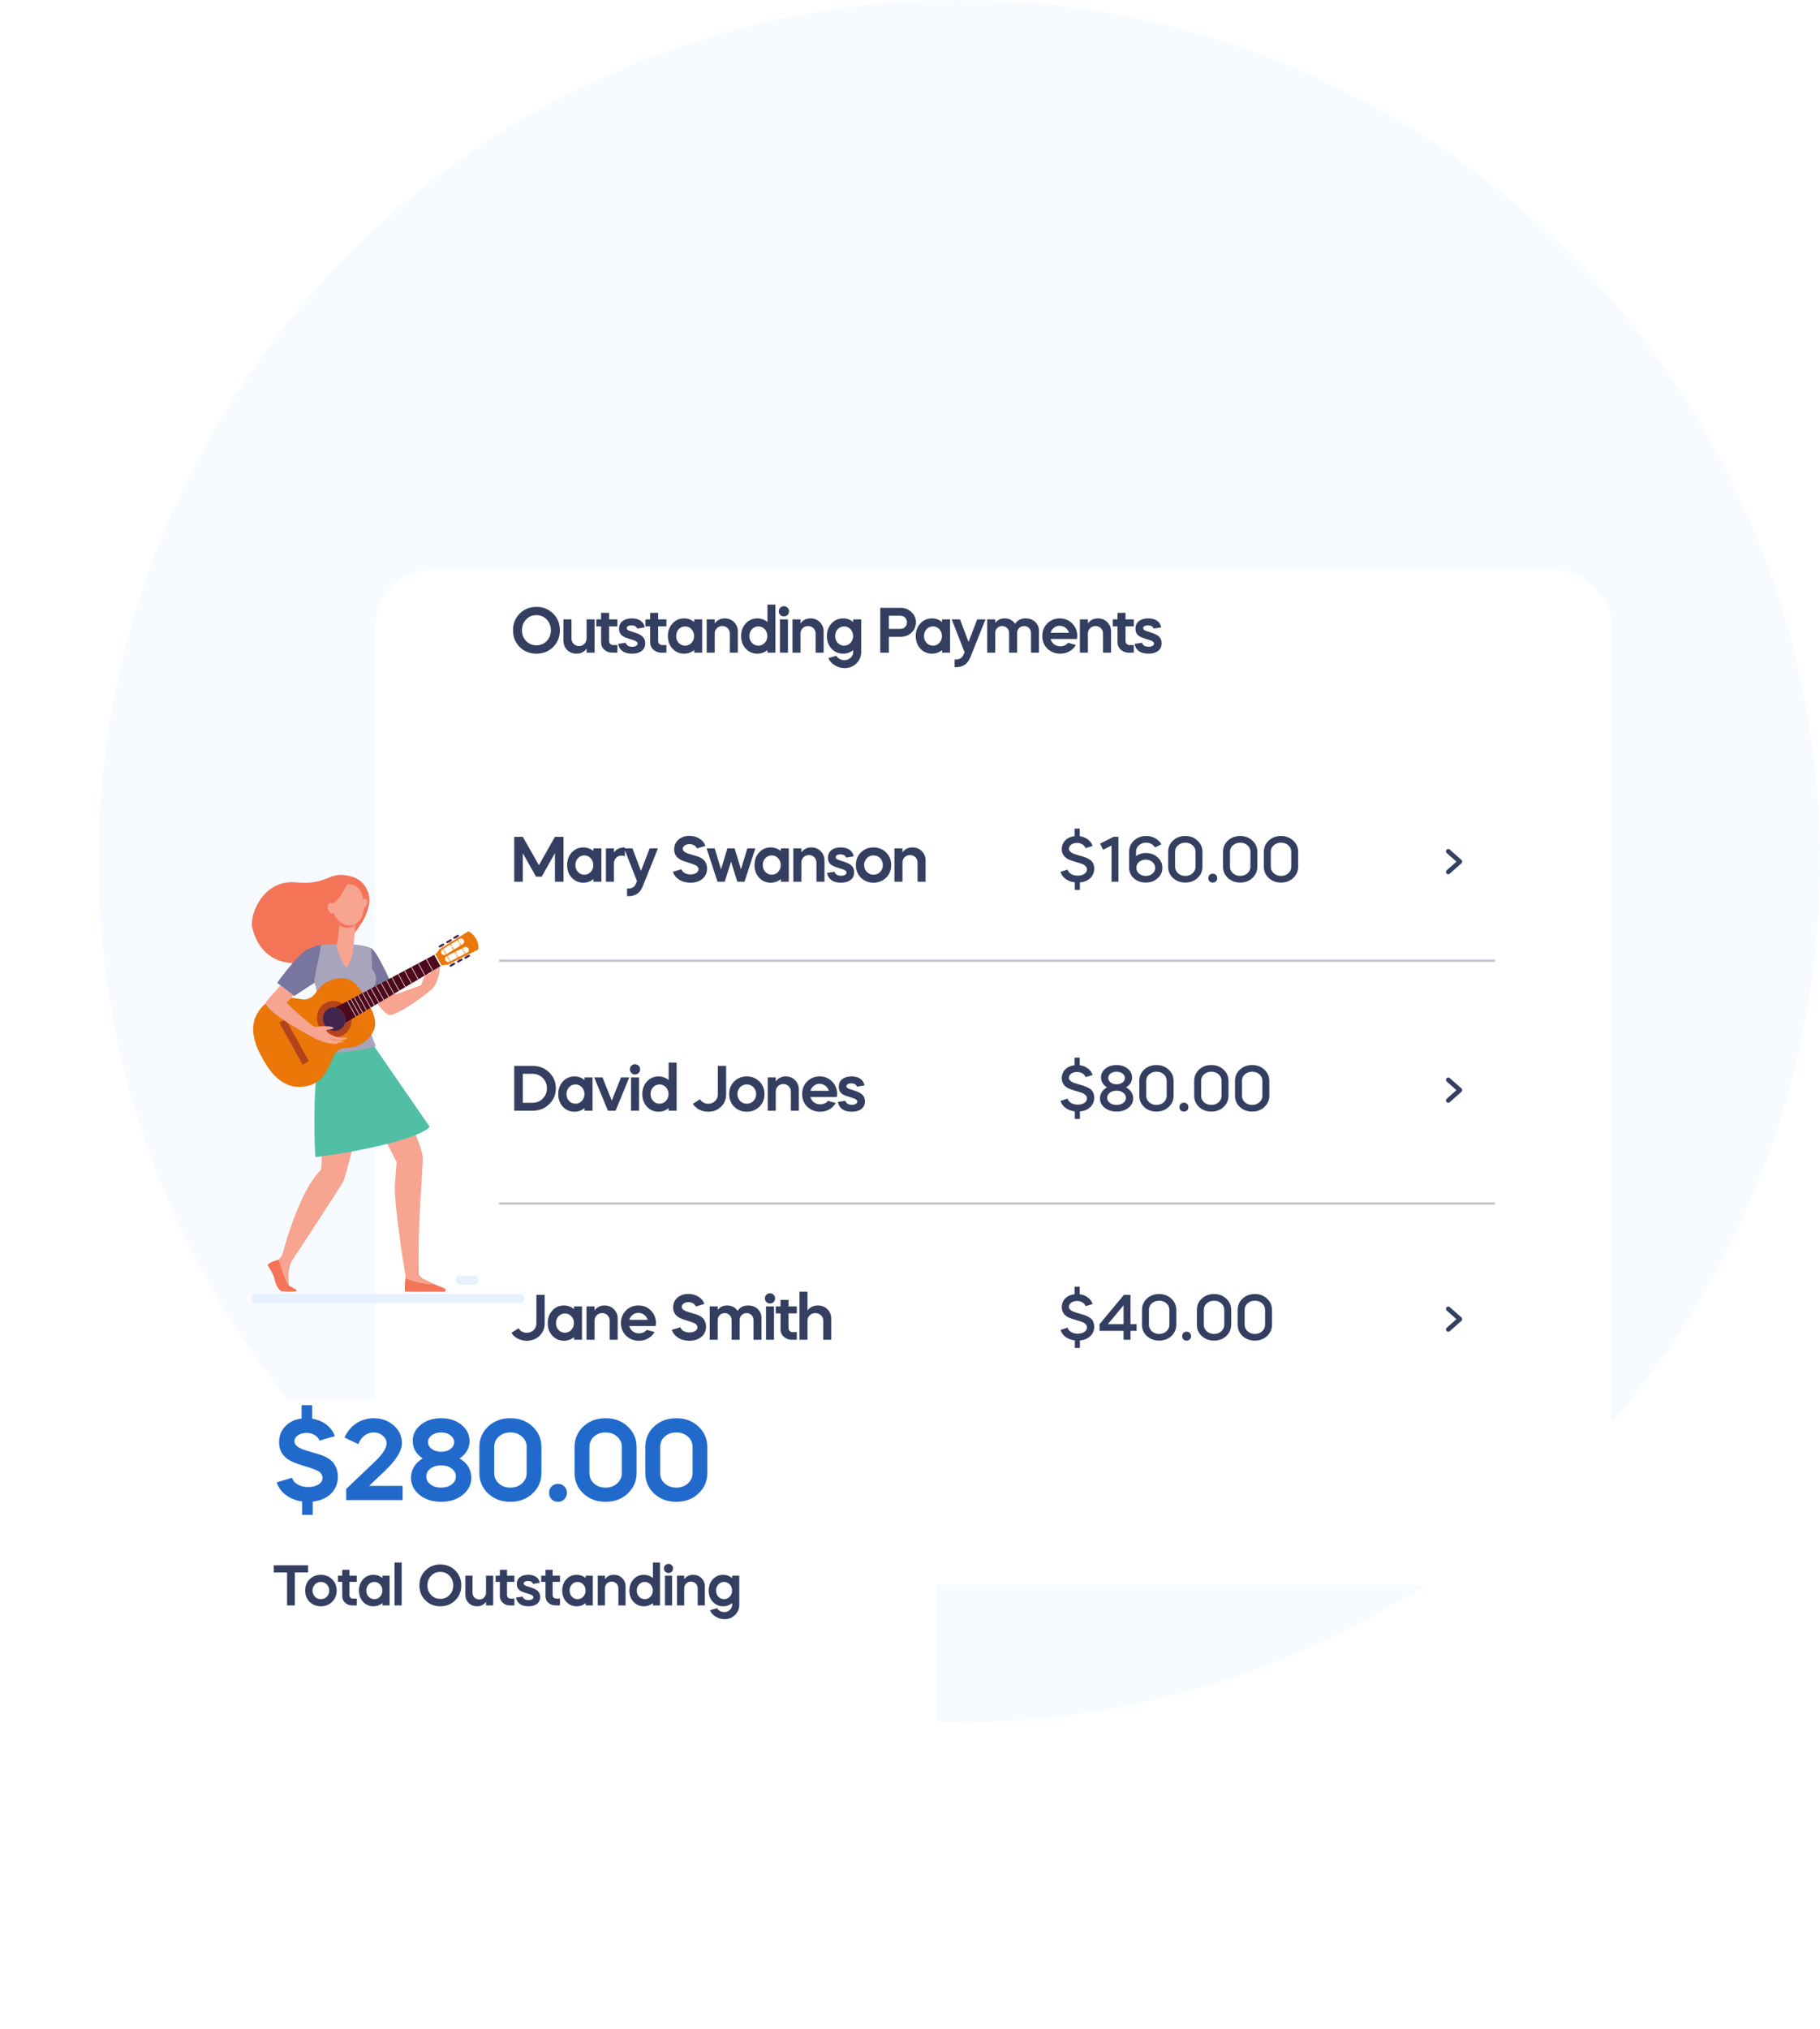 <svg width="795" height="886" viewBox="0 0 795 886" fill="none" xmlns="http://www.w3.org/2000/svg">
<circle cx="419" cy="376" r="376" fill="#F1F7FF" fill-opacity="0.5"/>
<g filter="url(#filter0_d)">
<rect x="164" y="199" width="540" height="443" rx="24" fill="white"/>
</g>
<path d="M234.307 264.984C231.395 264.984 228.961 265.969 227.006 267.924C225.064 269.865 224.094 272.299 224.094 275.197C224.094 278.109 225.064 280.543 227.006 282.512C228.975 284.453 231.408 285.424 234.307 285.424C237.232 285.424 239.68 284.453 241.621 282.512C243.576 280.557 244.561 278.123 244.561 275.197C244.561 272.285 243.576 269.865 241.621 267.924C239.68 265.969 237.246 264.984 234.307 264.984ZM228.018 275.197C228.018 273.311 228.605 271.752 229.809 270.494C231.012 269.236 232.516 268.594 234.307 268.594C236.098 268.594 237.602 269.236 238.818 270.494C240.021 271.766 240.637 273.338 240.637 275.197C240.637 277.07 240.021 278.643 238.818 279.9C237.615 281.158 236.111 281.773 234.307 281.773C232.502 281.773 230.998 281.158 229.809 279.9C228.605 278.656 228.018 277.084 228.018 275.197ZM246.131 279.736C246.131 281.377 246.664 282.73 247.744 283.797C248.824 284.891 250.191 285.424 251.859 285.424C253.691 285.424 255.154 284.699 256.234 283.236V285H259.734V270.439H256.234V278.725C256.234 279.682 255.906 280.475 255.277 281.117C254.648 281.773 253.855 282.088 252.926 282.088C251.969 282.088 251.189 281.773 250.561 281.131C249.932 280.488 249.631 279.682 249.631 278.725V270.439H246.131V279.736ZM260.484 273.488H262.562V280.406C262.562 281.746 263.027 282.84 263.984 283.688C264.955 284.562 266.131 285 267.525 285H269.672V281.664H267.854C267.334 281.664 266.896 281.5 266.568 281.172C266.227 280.844 266.062 280.42 266.062 279.9V273.488H269.672V270.439H266.062V267.582H262.562V270.439H260.484V273.488ZM281.619 273.939C281.428 272.723 280.854 271.766 279.869 271.068C278.885 270.371 277.6 270.016 276.041 270.016C274.318 270.016 272.951 270.412 271.939 271.178C270.928 271.943 270.422 273.078 270.422 274.555C270.422 275.594 270.682 276.428 271.229 277.057C271.775 277.699 272.664 278.219 273.895 278.615L276.889 279.572C277.969 279.941 278.516 280.406 278.516 280.967C278.516 281.404 278.283 281.76 277.846 282.02C277.408 282.279 276.848 282.402 276.164 282.402C275.371 282.402 274.729 282.252 274.236 281.938C273.744 281.623 273.43 281.199 273.307 280.666L270.025 281.131C270.244 282.484 270.873 283.537 271.912 284.289C272.951 285.055 274.346 285.424 276.082 285.424C277.818 285.424 279.213 285.041 280.266 284.248C281.305 283.455 281.838 282.334 281.838 280.857C281.838 279.805 281.537 278.93 280.936 278.232C280.334 277.535 279.377 276.947 278.037 276.482L275.043 275.484C274.182 275.184 273.758 274.787 273.758 274.309C273.758 273.926 273.949 273.611 274.332 273.393C274.715 273.174 275.193 273.051 275.795 273.051C277.176 273.051 278.023 273.529 278.338 274.473L281.619 273.939ZM281.918 273.488H283.996V280.406C283.996 281.746 284.461 282.84 285.418 283.688C286.389 284.562 287.564 285 288.959 285H291.105V281.664H289.287C288.768 281.664 288.33 281.5 288.002 281.172C287.66 280.844 287.496 280.42 287.496 279.9V273.488H291.105V270.439H287.496V267.582H283.996V270.439H281.918V273.488ZM298.828 270.016C296.805 270.016 295.109 270.754 293.756 272.23C292.416 273.68 291.746 275.512 291.746 277.727C291.746 279.914 292.416 281.76 293.756 283.236C295.123 284.699 296.818 285.424 298.828 285.424C300.469 285.424 301.945 284.904 303.244 283.852V285H306.717V270.439H303.244V271.588C301.945 270.549 300.469 270.016 298.828 270.016ZM302.041 274.719C302.807 275.539 303.189 276.551 303.189 277.727C303.189 278.902 302.807 279.9 302.041 280.721C301.289 281.527 300.373 281.924 299.279 281.924C298.158 281.924 297.215 281.527 296.477 280.721C295.725 279.928 295.355 278.93 295.355 277.727C295.355 276.523 295.725 275.525 296.477 274.719C297.215 273.926 298.158 273.516 299.279 273.516C300.373 273.516 301.289 273.926 302.041 274.719ZM308.697 285H312.197V276.688C312.197 275.744 312.512 274.951 313.141 274.309C313.77 273.68 314.562 273.352 315.52 273.352C316.449 273.352 317.229 273.68 317.857 274.309C318.486 274.951 318.801 275.744 318.801 276.688V285H322.301V275.703C322.301 274.104 321.74 272.75 320.646 271.643C319.553 270.562 318.199 270.016 316.559 270.016C314.727 270.016 313.264 270.754 312.197 272.203V270.439H308.697V285ZM330.816 270.016C328.793 270.016 327.098 270.754 325.744 272.23C324.404 273.68 323.734 275.512 323.734 277.727C323.734 279.914 324.404 281.76 325.744 283.236C327.111 284.699 328.807 285.424 330.816 285.424C332.457 285.424 333.934 284.904 335.232 283.852V285H338.705V264H335.232V271.588C333.934 270.549 332.457 270.016 330.816 270.016ZM334.029 274.719C334.795 275.539 335.178 276.551 335.178 277.727C335.178 278.902 334.795 279.9 334.029 280.721C333.277 281.527 332.361 281.924 331.268 281.924C330.146 281.924 329.203 281.527 328.465 280.721C327.713 279.928 327.344 278.93 327.344 277.727C327.344 276.523 327.713 275.525 328.465 274.719C329.203 273.926 330.146 273.516 331.268 273.516C332.361 273.516 333.277 273.926 334.029 274.719ZM344.186 285V270.439H340.686V285H344.186ZM342.422 269.154C343.064 269.154 343.598 268.949 344.021 268.512C344.432 268.088 344.65 267.555 344.65 266.912C344.65 266.283 344.432 265.764 344.008 265.34C343.57 264.916 343.051 264.697 342.422 264.697C341.793 264.697 341.26 264.916 340.836 265.34C340.412 265.764 340.207 266.283 340.207 266.912C340.207 267.541 340.412 268.074 340.836 268.512C341.26 268.949 341.793 269.154 342.422 269.154ZM346.166 285H349.666V276.688C349.666 275.744 349.98 274.951 350.609 274.309C351.238 273.68 352.031 273.352 352.988 273.352C353.918 273.352 354.697 273.68 355.326 274.309C355.955 274.951 356.27 275.744 356.27 276.688V285H359.77V275.703C359.77 274.104 359.209 272.75 358.115 271.643C357.021 270.562 355.668 270.016 354.027 270.016C352.195 270.016 350.732 270.754 349.666 272.203V270.439H346.166V285ZM368.285 270.016C366.262 270.016 364.566 270.754 363.213 272.23C361.873 273.68 361.203 275.512 361.203 277.727C361.203 279.914 361.873 281.76 363.213 283.236C364.58 284.699 366.275 285.424 368.285 285.424C369.926 285.424 371.402 284.904 372.701 283.852V284.604C372.701 285.643 372.318 286.504 371.58 287.188C370.814 287.898 369.898 288.254 368.846 288.254C368.08 288.254 367.369 288.076 366.727 287.721C366.07 287.365 365.619 286.9 365.346 286.34L361.846 287.352C362.352 288.609 363.268 289.648 364.58 290.455C365.906 291.303 367.369 291.727 368.955 291.727C370.979 291.727 372.688 291.043 374.082 289.676C375.477 288.309 376.174 286.627 376.174 284.604V270.439H372.701V271.588C371.402 270.549 369.926 270.016 368.285 270.016ZM371.498 274.719C372.264 275.539 372.646 276.551 372.646 277.727C372.646 278.902 372.264 279.9 371.498 280.721C370.746 281.527 369.83 281.924 368.736 281.924C367.615 281.924 366.672 281.527 365.934 280.721C365.182 279.928 364.812 278.93 364.812 277.727C364.812 276.523 365.182 275.525 365.934 274.719C366.672 273.926 367.615 273.516 368.736 273.516C369.83 273.516 370.746 273.926 371.498 274.719ZM388.256 278.082H393.301C395.215 278.082 396.814 277.48 398.113 276.264C399.412 275.074 400.068 273.557 400.068 271.725C400.068 269.92 399.412 268.43 398.113 267.227C396.801 266.01 395.201 265.395 393.301 265.395H384.51V285H388.256V278.082ZM393.301 268.867C394.121 268.867 394.805 269.141 395.352 269.674C395.885 270.221 396.158 270.904 396.158 271.725C396.158 272.559 395.885 273.242 395.352 273.789C394.805 274.336 394.121 274.609 393.301 274.609H388.256V268.867H393.301ZM407.094 270.016C405.07 270.016 403.375 270.754 402.021 272.23C400.682 273.68 400.012 275.512 400.012 277.727C400.012 279.914 400.682 281.76 402.021 283.236C403.389 284.699 405.084 285.424 407.094 285.424C408.734 285.424 410.211 284.904 411.51 283.852V285H414.982V270.439H411.51V271.588C410.211 270.549 408.734 270.016 407.094 270.016ZM410.307 274.719C411.072 275.539 411.455 276.551 411.455 277.727C411.455 278.902 411.072 279.9 410.307 280.721C409.555 281.527 408.639 281.924 407.545 281.924C406.424 281.924 405.48 281.527 404.742 280.721C403.99 279.928 403.621 278.93 403.621 277.727C403.621 276.523 403.99 275.525 404.742 274.719C405.48 273.926 406.424 273.516 407.545 273.516C408.639 273.516 409.555 273.926 410.307 274.719ZM420.928 285.725C420.326 287.229 419.205 287.967 417.551 287.967H416.99V291.303H417.551C419.15 291.303 420.449 290.961 421.461 290.25C422.459 289.553 423.266 288.432 423.895 286.9L430.484 270.439H426.875L423.061 280.27L419.342 270.439H415.719L421.324 284.727L420.928 285.725ZM434.721 285V276.428C434.721 275.553 435.008 274.828 435.596 274.24C436.184 273.652 436.908 273.352 437.77 273.352C438.617 273.352 439.342 273.652 439.916 274.24C440.49 274.828 440.791 275.553 440.791 276.428V285H444.291V276.428C444.291 275.553 444.578 274.828 445.166 274.24C445.754 273.652 446.479 273.352 447.34 273.352C448.188 273.352 448.912 273.652 449.486 274.24C450.061 274.828 450.361 275.553 450.361 276.428V285H453.834V275.43C453.834 273.898 453.273 272.613 452.18 271.561C451.086 270.535 449.705 270.016 448.037 270.016C445.959 270.016 444.414 270.809 443.389 272.395C442.35 270.809 440.832 270.016 438.809 270.016C437.086 270.016 435.732 270.672 434.721 271.984V270.439H431.221V285H434.721ZM470.457 279.012C470.525 278.52 470.566 278.082 470.566 277.727C470.566 275.539 469.828 273.707 468.352 272.23C466.902 270.754 465.098 270.016 462.924 270.016C460.75 270.016 458.932 270.754 457.455 272.23C456.006 273.68 455.281 275.512 455.281 277.727C455.281 279.914 456.02 281.76 457.51 283.236C459.041 284.699 460.914 285.424 463.143 285.424C464.592 285.424 465.932 285.096 467.135 284.412C468.338 283.742 469.268 282.812 469.951 281.637L466.561 280.666C465.74 281.691 464.592 282.197 463.143 282.197C462.117 282.197 461.215 281.91 460.449 281.322C459.67 280.748 459.15 279.969 458.891 279.012H470.457ZM458.918 276.291C459.178 275.389 459.67 274.65 460.408 274.09C461.133 273.529 461.953 273.242 462.869 273.242C463.812 273.242 464.66 273.529 465.412 274.09C466.15 274.65 466.67 275.389 466.957 276.291H458.918ZM471.713 285H475.213V276.688C475.213 275.744 475.527 274.951 476.156 274.309C476.785 273.68 477.578 273.352 478.535 273.352C479.465 273.352 480.244 273.68 480.873 274.309C481.502 274.951 481.816 275.744 481.816 276.688V285H485.316V275.703C485.316 274.104 484.756 272.75 483.662 271.643C482.568 270.562 481.215 270.016 479.574 270.016C477.742 270.016 476.279 270.754 475.213 272.203V270.439H471.713V285ZM486.066 273.488H488.145V280.406C488.145 281.746 488.609 282.84 489.566 283.688C490.537 284.562 491.713 285 493.107 285H495.254V281.664H493.436C492.916 281.664 492.479 281.5 492.15 281.172C491.809 280.844 491.645 280.42 491.645 279.9V273.488H495.254V270.439H491.645V267.582H488.145V270.439H486.066V273.488ZM507.201 273.939C507.01 272.723 506.436 271.766 505.451 271.068C504.467 270.371 503.182 270.016 501.623 270.016C499.9 270.016 498.533 270.412 497.521 271.178C496.51 271.943 496.004 273.078 496.004 274.555C496.004 275.594 496.264 276.428 496.811 277.057C497.357 277.699 498.246 278.219 499.477 278.615L502.471 279.572C503.551 279.941 504.098 280.406 504.098 280.967C504.098 281.404 503.865 281.76 503.428 282.02C502.99 282.279 502.43 282.402 501.746 282.402C500.953 282.402 500.311 282.252 499.818 281.938C499.326 281.623 499.012 281.199 498.889 280.666L495.607 281.131C495.826 282.484 496.455 283.537 497.494 284.289C498.533 285.055 499.928 285.424 501.664 285.424C503.4 285.424 504.795 285.041 505.848 284.248C506.887 283.455 507.42 282.334 507.42 280.857C507.42 279.805 507.119 278.93 506.518 278.232C505.916 277.535 504.959 276.947 503.619 276.482L500.625 275.484C499.764 275.184 499.34 274.787 499.34 274.309C499.34 273.926 499.531 273.611 499.914 273.393C500.297 273.174 500.775 273.051 501.377 273.051C502.758 273.051 503.605 273.529 503.92 274.473L507.201 273.939ZM228.373 385V372.545L234.143 382.785H236.631L242.4 372.518V385H246.16V365.395H242.4L235.4 377.781L228.373 365.395H224.627V385H228.373ZM254.812 370.016C252.789 370.016 251.094 370.754 249.74 372.23C248.4 373.68 247.73 375.512 247.73 377.727C247.73 379.914 248.4 381.76 249.74 383.236C251.107 384.699 252.803 385.424 254.812 385.424C256.453 385.424 257.93 384.904 259.229 383.852V385H262.701V370.439H259.229V371.588C257.93 370.549 256.453 370.016 254.812 370.016ZM258.025 374.719C258.791 375.539 259.174 376.551 259.174 377.727C259.174 378.902 258.791 379.9 258.025 380.721C257.273 381.527 256.357 381.924 255.264 381.924C254.143 381.924 253.199 381.527 252.461 380.721C251.709 379.928 251.34 378.93 251.34 377.727C251.34 376.523 251.709 375.525 252.461 374.719C253.199 373.926 254.143 373.516 255.264 373.516C256.357 373.516 257.273 373.926 258.025 374.719ZM268.182 370.439H264.682V385H268.182V376.988C268.182 376.031 268.496 375.225 269.139 374.568C269.768 373.926 270.574 373.598 271.531 373.598C271.996 373.598 272.475 373.707 272.967 373.912V370.016C270.779 370.016 269.18 370.754 268.182 372.23V370.439ZM277.846 385.725C277.244 387.229 276.123 387.967 274.469 387.967H273.908V391.303H274.469C276.068 391.303 277.367 390.961 278.379 390.25C279.377 389.553 280.184 388.432 280.812 386.9L287.402 370.439H283.793L279.979 380.27L276.26 370.439H272.637L278.242 384.727L277.846 385.725ZM308.125 369.373C307.715 368.088 306.895 367.049 305.637 366.242C304.365 365.408 302.875 364.984 301.152 364.984C299.211 364.984 297.598 365.545 296.34 366.639C295.109 367.732 294.494 369.168 294.494 370.918C294.494 372.914 295.438 374.418 297.324 375.43C298.09 375.84 299.676 376.4 302.055 377.098C302.766 377.344 303.285 377.535 303.613 377.686C303.969 377.85 304.242 378 304.434 378.164C304.898 378.602 305.131 379.053 305.131 379.545C305.131 380.215 304.789 380.762 304.119 381.186C303.436 381.609 302.602 381.814 301.604 381.814C300.592 381.814 299.73 381.596 299.006 381.158C298.281 380.721 297.844 380.188 297.68 379.545L293.934 380.666C294.344 382.006 295.232 383.141 296.613 384.07C297.98 384.973 299.635 385.424 301.604 385.424C303.75 385.424 305.5 384.863 306.84 383.742C308.193 382.607 308.877 381.09 308.877 379.203C308.877 378.492 308.74 377.809 308.494 377.18C308.234 376.551 307.92 376.031 307.564 375.648C307.209 375.266 306.744 374.924 306.17 374.609C306.033 374.541 305.896 374.473 305.787 374.418C305.678 374.363 305.555 374.309 305.445 374.254C305.336 374.199 305.24 374.158 305.158 374.117C305.076 374.09 304.967 374.049 304.844 374.008C304.721 373.967 304.625 373.939 304.57 373.912C304.516 373.885 304.406 373.857 304.27 373.816C304.133 373.775 304.023 373.748 303.969 373.721C303.914 373.707 303.791 373.68 303.627 373.625C303.449 373.57 303.326 373.543 303.258 373.516C301.535 373.023 300.469 372.682 300.031 372.49C298.828 371.998 298.24 371.369 298.24 370.631C298.24 370.057 298.527 369.578 299.102 369.168C299.676 368.771 300.373 368.566 301.207 368.566C301.973 368.566 302.643 368.758 303.244 369.127C303.832 369.496 304.215 369.947 304.379 370.467L308.125 369.373ZM316.559 385L319.334 376.236L322.068 385H325.213L329.943 370.439H326.443L323.668 379.6L320.893 370.439H317.734L314.959 379.6L312.184 370.439H308.656L313.428 385H316.559ZM336.668 370.016C334.645 370.016 332.949 370.754 331.596 372.23C330.256 373.68 329.586 375.512 329.586 377.727C329.586 379.914 330.256 381.76 331.596 383.236C332.963 384.699 334.658 385.424 336.668 385.424C338.309 385.424 339.785 384.904 341.084 383.852V385H344.557V370.439H341.084V371.588C339.785 370.549 338.309 370.016 336.668 370.016ZM339.881 374.719C340.646 375.539 341.029 376.551 341.029 377.727C341.029 378.902 340.646 379.9 339.881 380.721C339.129 381.527 338.213 381.924 337.119 381.924C335.998 381.924 335.055 381.527 334.316 380.721C333.564 379.928 333.195 378.93 333.195 377.727C333.195 376.523 333.564 375.525 334.316 374.719C335.055 373.926 335.998 373.516 337.119 373.516C338.213 373.516 339.129 373.926 339.881 374.719ZM346.537 385H350.037V376.688C350.037 375.744 350.352 374.951 350.98 374.309C351.609 373.68 352.402 373.352 353.359 373.352C354.289 373.352 355.068 373.68 355.697 374.309C356.326 374.951 356.641 375.744 356.641 376.688V385H360.141V375.703C360.141 374.104 359.58 372.75 358.486 371.643C357.393 370.562 356.039 370.016 354.398 370.016C352.566 370.016 351.104 370.754 350.037 372.203V370.439H346.537V385ZM372.881 373.939C372.689 372.723 372.115 371.766 371.131 371.068C370.146 370.371 368.861 370.016 367.303 370.016C365.58 370.016 364.213 370.412 363.201 371.178C362.189 371.943 361.684 373.078 361.684 374.555C361.684 375.594 361.943 376.428 362.49 377.057C363.037 377.699 363.926 378.219 365.156 378.615L368.15 379.572C369.23 379.941 369.777 380.406 369.777 380.967C369.777 381.404 369.545 381.76 369.107 382.02C368.67 382.279 368.109 382.402 367.426 382.402C366.633 382.402 365.99 382.252 365.498 381.938C365.006 381.623 364.691 381.199 364.568 380.666L361.287 381.131C361.506 382.484 362.135 383.537 363.174 384.289C364.213 385.055 365.607 385.424 367.344 385.424C369.08 385.424 370.475 385.041 371.527 384.248C372.566 383.455 373.1 382.334 373.1 380.857C373.1 379.805 372.799 378.93 372.197 378.232C371.596 377.535 370.639 376.947 369.299 376.482L366.305 375.484C365.443 375.184 365.02 374.787 365.02 374.309C365.02 373.926 365.211 373.611 365.594 373.393C365.977 373.174 366.455 373.051 367.057 373.051C368.438 373.051 369.285 373.529 369.6 374.473L372.881 373.939ZM376.037 383.236C377.541 384.699 379.373 385.424 381.561 385.424C383.721 385.424 385.566 384.699 387.07 383.236C388.547 381.76 389.285 379.928 389.285 377.727C389.285 375.512 388.547 373.68 387.07 372.23C385.594 370.754 383.748 370.016 381.561 370.016C379.346 370.016 377.514 370.754 376.037 372.23C374.588 373.68 373.863 375.512 373.863 377.727C373.863 379.914 374.588 381.76 376.037 383.236ZM378.648 374.719C379.414 373.926 380.385 373.516 381.561 373.516C382.723 373.516 383.693 373.926 384.473 374.719C385.252 375.539 385.648 376.537 385.648 377.727C385.648 378.916 385.252 379.914 384.473 380.721C383.693 381.527 382.723 381.924 381.561 381.924C380.385 381.924 379.414 381.527 378.648 380.721C377.855 379.914 377.473 378.916 377.473 377.727C377.473 376.537 377.855 375.539 378.648 374.719ZM390.705 385H394.205V376.688C394.205 375.744 394.52 374.951 395.148 374.309C395.777 373.68 396.57 373.352 397.527 373.352C398.457 373.352 399.236 373.68 399.865 374.309C400.494 374.951 400.809 375.744 400.809 376.688V385H404.309V375.703C404.309 374.104 403.748 372.75 402.654 371.643C401.561 370.562 400.207 370.016 398.566 370.016C396.734 370.016 395.271 370.754 394.205 372.203V370.439H390.705V385ZM232.57 485C235.482 485 237.916 484.057 239.857 482.17C241.812 480.297 242.797 477.973 242.797 475.197C242.797 472.436 241.812 470.111 239.857 468.225C237.916 466.338 235.482 465.395 232.57 465.395H224.627V485H232.57ZM232.57 468.867C234.361 468.867 235.865 469.482 237.082 470.686C238.285 471.902 238.9 473.406 238.9 475.197C238.9 476.975 238.285 478.479 237.082 479.709C235.865 480.926 234.361 481.527 232.57 481.527H228.373V468.867H232.57ZM250.93 470.016C248.906 470.016 247.211 470.754 245.857 472.23C244.518 473.68 243.848 475.512 243.848 477.727C243.848 479.914 244.518 481.76 245.857 483.236C247.225 484.699 248.92 485.424 250.93 485.424C252.57 485.424 254.047 484.904 255.346 483.852V485H258.818V470.439H255.346V471.588C254.047 470.549 252.57 470.016 250.93 470.016ZM254.143 474.719C254.908 475.539 255.291 476.551 255.291 477.727C255.291 478.902 254.908 479.9 254.143 480.721C253.391 481.527 252.475 481.924 251.381 481.924C250.26 481.924 249.316 481.527 248.578 480.721C247.826 479.928 247.457 478.93 247.457 477.727C247.457 476.523 247.826 475.525 248.578 474.719C249.316 473.926 250.26 473.516 251.381 473.516C252.475 473.516 253.391 473.926 254.143 474.719ZM265.557 485H268.879L274.881 470.439H271.258L267.238 480.57L263.178 470.439H259.555L265.557 485ZM279.131 485V470.439H275.631V485H279.131ZM277.367 469.154C278.01 469.154 278.543 468.949 278.967 468.512C279.377 468.088 279.596 467.555 279.596 466.912C279.596 466.283 279.377 465.764 278.953 465.34C278.516 464.916 277.996 464.697 277.367 464.697C276.738 464.697 276.205 464.916 275.781 465.34C275.357 465.764 275.152 466.283 275.152 466.912C275.152 467.541 275.357 468.074 275.781 468.512C276.205 468.949 276.738 469.154 277.367 469.154ZM287.66 470.016C285.637 470.016 283.941 470.754 282.588 472.23C281.248 473.68 280.578 475.512 280.578 477.727C280.578 479.914 281.248 481.76 282.588 483.236C283.955 484.699 285.65 485.424 287.66 485.424C289.301 485.424 290.777 484.904 292.076 483.852V485H295.549V464H292.076V471.588C290.777 470.549 289.301 470.016 287.66 470.016ZM290.873 474.719C291.639 475.539 292.021 476.551 292.021 477.727C292.021 478.902 291.639 479.9 290.873 480.721C290.121 481.527 289.205 481.924 288.111 481.924C286.99 481.924 286.047 481.527 285.309 480.721C284.557 479.928 284.188 478.93 284.188 477.727C284.188 476.523 284.557 475.525 285.309 474.719C286.047 473.926 286.99 473.516 288.111 473.516C289.205 473.516 290.121 473.926 290.873 474.719ZM317.188 465.395H313.564V477.836C313.564 478.998 313.154 479.982 312.361 480.775C311.541 481.568 310.543 481.951 309.367 481.951C308.574 481.951 307.863 481.773 307.234 481.418C306.605 481.062 306.113 480.584 305.785 479.955L302.654 481.979C303.338 483.059 304.268 483.906 305.443 484.508C306.619 485.123 307.904 485.424 309.312 485.424C311.555 485.424 313.428 484.713 314.945 483.264C316.436 481.814 317.188 480.01 317.188 477.836V465.395ZM320.686 483.236C322.189 484.699 324.021 485.424 326.209 485.424C328.369 485.424 330.215 484.699 331.719 483.236C333.195 481.76 333.934 479.928 333.934 477.727C333.934 475.512 333.195 473.68 331.719 472.23C330.242 470.754 328.396 470.016 326.209 470.016C323.994 470.016 322.162 470.754 320.686 472.23C319.236 473.68 318.512 475.512 318.512 477.727C318.512 479.914 319.236 481.76 320.686 483.236ZM323.297 474.719C324.062 473.926 325.033 473.516 326.209 473.516C327.371 473.516 328.342 473.926 329.121 474.719C329.9 475.539 330.297 476.537 330.297 477.727C330.297 478.916 329.9 479.914 329.121 480.721C328.342 481.527 327.371 481.924 326.209 481.924C325.033 481.924 324.062 481.527 323.297 480.721C322.504 479.914 322.121 478.916 322.121 477.727C322.121 476.537 322.504 475.539 323.297 474.719ZM335.354 485H338.854V476.688C338.854 475.744 339.168 474.951 339.797 474.309C340.426 473.68 341.219 473.352 342.176 473.352C343.105 473.352 343.885 473.68 344.514 474.309C345.143 474.951 345.457 475.744 345.457 476.688V485H348.957V475.703C348.957 474.104 348.396 472.75 347.303 471.643C346.209 470.562 344.855 470.016 343.215 470.016C341.383 470.016 339.92 470.754 338.854 472.203V470.439H335.354V485ZM365.566 479.012C365.635 478.52 365.676 478.082 365.676 477.727C365.676 475.539 364.938 473.707 363.461 472.23C362.012 470.754 360.207 470.016 358.033 470.016C355.859 470.016 354.041 470.754 352.564 472.23C351.115 473.68 350.391 475.512 350.391 477.727C350.391 479.914 351.129 481.76 352.619 483.236C354.15 484.699 356.023 485.424 358.252 485.424C359.701 485.424 361.041 485.096 362.244 484.412C363.447 483.742 364.377 482.812 365.061 481.637L361.67 480.666C360.85 481.691 359.701 482.197 358.252 482.197C357.227 482.197 356.324 481.91 355.559 481.322C354.779 480.748 354.26 479.969 354 479.012H365.566ZM354.027 476.291C354.287 475.389 354.779 474.65 355.518 474.09C356.242 473.529 357.062 473.242 357.979 473.242C358.922 473.242 359.77 473.529 360.521 474.09C361.26 474.65 361.779 475.389 362.066 476.291H354.027ZM377.596 473.939C377.404 472.723 376.83 471.766 375.846 471.068C374.861 470.371 373.576 470.016 372.018 470.016C370.295 470.016 368.928 470.412 367.916 471.178C366.904 471.943 366.398 473.078 366.398 474.555C366.398 475.594 366.658 476.428 367.205 477.057C367.752 477.699 368.641 478.219 369.871 478.615L372.865 479.572C373.945 479.941 374.492 480.406 374.492 480.967C374.492 481.404 374.26 481.76 373.822 482.02C373.385 482.279 372.824 482.402 372.141 482.402C371.348 482.402 370.705 482.252 370.213 481.938C369.721 481.623 369.406 481.199 369.283 480.666L366.002 481.131C366.221 482.484 366.85 483.537 367.889 484.289C368.928 485.055 370.322 485.424 372.059 485.424C373.795 485.424 375.189 485.041 376.242 484.248C377.281 483.455 377.814 482.334 377.814 480.857C377.814 479.805 377.514 478.93 376.912 478.232C376.311 477.535 375.354 476.947 374.014 476.482L371.02 475.484C370.158 475.184 369.734 474.787 369.734 474.309C369.734 473.926 369.926 473.611 370.309 473.393C370.691 473.174 371.17 473.051 371.771 473.051C373.152 473.051 374 473.529 374.314 474.473L377.596 473.939ZM237.93 565.395H234.307V577.836C234.307 578.998 233.896 579.982 233.104 580.775C232.283 581.568 231.285 581.951 230.109 581.951C229.316 581.951 228.605 581.773 227.977 581.418C227.348 581.062 226.855 580.584 226.527 579.955L223.396 581.979C224.08 583.059 225.01 583.906 226.186 584.508C227.361 585.123 228.646 585.424 230.055 585.424C232.297 585.424 234.17 584.713 235.688 583.264C237.178 581.814 237.93 580.01 237.93 577.836V565.395ZM246.336 570.016C244.312 570.016 242.617 570.754 241.264 572.23C239.924 573.68 239.254 575.512 239.254 577.727C239.254 579.914 239.924 581.76 241.264 583.236C242.631 584.699 244.326 585.424 246.336 585.424C247.977 585.424 249.453 584.904 250.752 583.852V585H254.225V570.439H250.752V571.588C249.453 570.549 247.977 570.016 246.336 570.016ZM249.549 574.719C250.314 575.539 250.697 576.551 250.697 577.727C250.697 578.902 250.314 579.9 249.549 580.721C248.797 581.527 247.881 581.924 246.787 581.924C245.666 581.924 244.723 581.527 243.984 580.721C243.232 579.928 242.863 578.93 242.863 577.727C242.863 576.523 243.232 575.525 243.984 574.719C244.723 573.926 245.666 573.516 246.787 573.516C247.881 573.516 248.797 573.926 249.549 574.719ZM256.205 585H259.705V576.688C259.705 575.744 260.02 574.951 260.648 574.309C261.277 573.68 262.07 573.352 263.027 573.352C263.957 573.352 264.736 573.68 265.365 574.309C265.994 574.951 266.309 575.744 266.309 576.688V585H269.809V575.703C269.809 574.104 269.248 572.75 268.154 571.643C267.061 570.562 265.707 570.016 264.066 570.016C262.234 570.016 260.771 570.754 259.705 572.203V570.439H256.205V585ZM286.418 579.012C286.486 578.52 286.527 578.082 286.527 577.727C286.527 575.539 285.789 573.707 284.312 572.23C282.863 570.754 281.059 570.016 278.885 570.016C276.711 570.016 274.893 570.754 273.416 572.23C271.967 573.68 271.242 575.512 271.242 577.727C271.242 579.914 271.98 581.76 273.471 583.236C275.002 584.699 276.875 585.424 279.104 585.424C280.553 585.424 281.893 585.096 283.096 584.412C284.299 583.742 285.229 582.812 285.912 581.637L282.521 580.666C281.701 581.691 280.553 582.197 279.104 582.197C278.078 582.197 277.176 581.91 276.41 581.322C275.631 580.748 275.111 579.969 274.852 579.012H286.418ZM274.879 576.291C275.139 575.389 275.631 574.65 276.369 574.09C277.094 573.529 277.914 573.242 278.83 573.242C279.773 573.242 280.621 573.529 281.373 574.09C282.111 574.65 282.631 575.389 282.918 576.291H274.879ZM307.66 569.373C307.25 568.088 306.43 567.049 305.172 566.242C303.9 565.408 302.41 564.984 300.688 564.984C298.746 564.984 297.133 565.545 295.875 566.639C294.645 567.732 294.029 569.168 294.029 570.918C294.029 572.914 294.973 574.418 296.859 575.43C297.625 575.84 299.211 576.4 301.59 577.098C302.301 577.344 302.82 577.535 303.148 577.686C303.504 577.85 303.777 578 303.969 578.164C304.434 578.602 304.666 579.053 304.666 579.545C304.666 580.215 304.324 580.762 303.654 581.186C302.971 581.609 302.137 581.814 301.139 581.814C300.127 581.814 299.266 581.596 298.541 581.158C297.816 580.721 297.379 580.188 297.215 579.545L293.469 580.666C293.879 582.006 294.768 583.141 296.148 584.07C297.516 584.973 299.17 585.424 301.139 585.424C303.285 585.424 305.035 584.863 306.375 583.742C307.729 582.607 308.412 581.09 308.412 579.203C308.412 578.492 308.275 577.809 308.029 577.18C307.77 576.551 307.455 576.031 307.1 575.648C306.744 575.266 306.279 574.924 305.705 574.609C305.568 574.541 305.432 574.473 305.322 574.418C305.213 574.363 305.09 574.309 304.98 574.254C304.871 574.199 304.775 574.158 304.693 574.117C304.611 574.09 304.502 574.049 304.379 574.008C304.256 573.967 304.16 573.939 304.105 573.912C304.051 573.885 303.941 573.857 303.805 573.816C303.668 573.775 303.559 573.748 303.504 573.721C303.449 573.707 303.326 573.68 303.162 573.625C302.984 573.57 302.861 573.543 302.793 573.516C301.07 573.023 300.004 572.682 299.566 572.49C298.363 571.998 297.775 571.369 297.775 570.631C297.775 570.057 298.062 569.578 298.637 569.168C299.211 568.771 299.908 568.566 300.742 568.566C301.508 568.566 302.178 568.758 302.779 569.127C303.367 569.496 303.75 569.947 303.914 570.467L307.66 569.373ZM313.51 585V576.428C313.51 575.553 313.797 574.828 314.385 574.24C314.973 573.652 315.697 573.352 316.559 573.352C317.406 573.352 318.131 573.652 318.705 574.24C319.279 574.828 319.58 575.553 319.58 576.428V585H323.08V576.428C323.08 575.553 323.367 574.828 323.955 574.24C324.543 573.652 325.268 573.352 326.129 573.352C326.977 573.352 327.701 573.652 328.275 574.24C328.85 574.828 329.15 575.553 329.15 576.428V585H332.623V575.43C332.623 573.898 332.062 572.613 330.969 571.561C329.875 570.535 328.494 570.016 326.826 570.016C324.748 570.016 323.203 570.809 322.178 572.395C321.139 570.809 319.621 570.016 317.598 570.016C315.875 570.016 314.521 570.672 313.51 571.984V570.439H310.01V585H313.51ZM338.104 585V570.439H334.604V585H338.104ZM336.34 569.154C336.982 569.154 337.516 568.949 337.939 568.512C338.35 568.088 338.568 567.555 338.568 566.912C338.568 566.283 338.35 565.764 337.926 565.34C337.488 564.916 336.969 564.697 336.34 564.697C335.711 564.697 335.178 564.916 334.754 565.34C334.33 565.764 334.125 566.283 334.125 566.912C334.125 567.541 334.33 568.074 334.754 568.512C335.178 568.949 335.711 569.154 336.34 569.154ZM338.867 573.488H340.945V580.406C340.945 581.746 341.41 582.84 342.367 583.688C343.338 584.562 344.514 585 345.908 585H348.055V581.664H346.236C345.717 581.664 345.279 581.5 344.951 581.172C344.609 580.844 344.445 580.42 344.445 579.9V573.488H348.055V570.439H344.445V567.582H340.945V570.439H338.867V573.488ZM349.229 585H352.729V576.688C352.729 575.73 353.043 574.938 353.699 574.309C354.355 573.68 355.176 573.352 356.16 573.352C357.145 573.352 357.965 573.68 358.621 574.309C359.277 574.951 359.605 575.744 359.605 576.688V585H363.078V575.703C363.078 574.09 362.518 572.736 361.396 571.643C360.303 570.562 358.922 570.016 357.227 570.016C355.326 570.016 353.822 570.754 352.729 572.203V564H349.229V585Z" fill="#343E61"/>
<path d="M469.504 388.584V385.28C467.917 385.093 466.564 384.589 465.444 383.768C464.324 382.928 463.596 381.901 463.26 380.688L466.368 379.708C466.536 380.455 467.021 381.08 467.824 381.584C468.645 382.088 469.625 382.34 470.764 382.34C471.921 382.34 472.883 382.088 473.648 381.584C474.413 381.061 474.796 380.389 474.796 379.568C474.796 379.027 474.581 378.56 474.152 378.168C473.779 377.795 473.396 377.524 473.004 377.356C472.612 377.169 472.024 376.973 471.24 376.768C468.869 376.077 467.301 375.536 466.536 375.144C464.707 374.155 463.792 372.708 463.792 370.804C463.792 369.255 464.305 367.967 465.332 366.94C466.359 365.913 467.721 365.297 469.42 365.092V361.816H471.632V365.12C473.051 365.307 474.255 365.792 475.244 366.576C476.252 367.341 476.924 368.284 477.26 369.404L474.152 370.328C473.984 369.693 473.555 369.161 472.864 368.732C472.173 368.284 471.371 368.06 470.456 368.06C469.448 368.06 468.608 368.303 467.936 368.788C467.264 369.255 466.928 369.852 466.928 370.58C466.816 371.215 467.292 371.849 468.356 372.484C468.543 372.596 468.907 372.745 469.448 372.932C470.139 373.156 470.54 373.287 470.652 373.324L472.136 373.744C473.611 374.136 474.861 374.64 475.888 375.256C477.269 376.096 477.96 377.449 477.96 379.316C477.96 380.959 477.381 382.331 476.224 383.432C475.085 384.515 473.583 385.14 471.716 385.308V388.584H469.504ZM485.527 369.18L481.859 371.056L480.543 368.368L486.395 365.4H488.551V385H485.527V369.18ZM507.317 368.648L504.489 370.02C504.135 369.385 503.612 368.881 502.921 368.508C502.249 368.135 501.493 367.948 500.653 367.948C499.421 367.948 498.367 368.331 497.489 369.096C496.649 369.843 496.229 370.795 496.229 371.952V373.8C497.424 372.904 498.843 372.456 500.485 372.456C502.557 372.456 504.275 373.081 505.637 374.332C507.037 375.564 507.737 377.104 507.737 378.952C507.737 380.763 507.037 382.284 505.637 383.516C504.275 384.748 502.557 385.364 500.485 385.364C498.413 385.364 496.677 384.748 495.277 383.516C493.896 382.247 493.205 380.707 493.205 378.896V372.008C493.205 369.992 493.915 368.331 495.333 367.024C496.771 365.699 498.563 365.036 500.709 365.036C502.147 365.036 503.444 365.363 504.601 366.016C505.777 366.651 506.683 367.528 507.317 368.648ZM503.397 376.404C502.632 375.713 501.661 375.368 500.485 375.368C499.309 375.368 498.329 375.704 497.545 376.376C496.761 377.048 496.369 377.879 496.369 378.868C496.369 379.895 496.761 380.753 497.545 381.444C498.329 382.116 499.309 382.452 500.485 382.452C501.624 382.452 502.595 382.125 503.397 381.472C504.2 380.8 504.601 379.969 504.601 378.98C504.601 377.953 504.2 377.095 503.397 376.404ZM510.268 378.392V372.008C510.268 369.992 510.977 368.331 512.396 367.024C513.833 365.699 515.625 365.036 517.772 365.036C519.881 365.036 521.655 365.708 523.092 367.052C524.529 368.377 525.248 370.029 525.248 372.008V378.392C525.248 380.371 524.529 382.032 523.092 383.376C521.655 384.701 519.881 385.364 517.772 385.364C515.625 385.364 513.833 384.701 512.396 383.376C510.977 382.069 510.268 380.408 510.268 378.392ZM513.292 371.952V378.42C513.292 379.559 513.721 380.52 514.58 381.304C515.457 382.069 516.521 382.452 517.772 382.452C519.023 382.452 520.077 382.069 520.936 381.304C521.795 380.52 522.224 379.559 522.224 378.42V371.952C522.224 370.795 521.795 369.843 520.936 369.096C520.077 368.331 519.023 367.948 517.772 367.948C516.521 367.948 515.457 368.331 514.58 369.096C513.721 369.843 513.292 370.795 513.292 371.952ZM528.348 384.832C527.993 384.459 527.816 383.992 527.816 383.432C527.816 382.872 527.993 382.405 528.348 382.032C528.721 381.659 529.188 381.472 529.748 381.472C530.308 381.472 530.775 381.659 531.148 382.032C531.521 382.405 531.708 382.872 531.708 383.432C531.708 383.992 531.521 384.459 531.148 384.832C530.775 385.187 530.308 385.364 529.748 385.364C529.188 385.364 528.721 385.187 528.348 384.832ZM534.248 378.392V372.008C534.248 369.992 534.958 368.331 536.376 367.024C537.814 365.699 539.606 365.036 541.752 365.036C543.862 365.036 545.635 365.708 547.072 367.052C548.51 368.377 549.228 370.029 549.228 372.008V378.392C549.228 380.371 548.51 382.032 547.072 383.376C545.635 384.701 543.862 385.364 541.752 385.364C539.606 385.364 537.814 384.701 536.376 383.376C534.958 382.069 534.248 380.408 534.248 378.392ZM537.272 371.952V378.42C537.272 379.559 537.702 380.52 538.56 381.304C539.438 382.069 540.502 382.452 541.752 382.452C543.003 382.452 544.058 382.069 544.916 381.304C545.775 380.52 546.204 379.559 546.204 378.42V371.952C546.204 370.795 545.775 369.843 544.916 369.096C544.058 368.331 543.003 367.948 541.752 367.948C540.502 367.948 539.438 368.331 538.56 369.096C537.702 369.843 537.272 370.795 537.272 371.952ZM552.076 378.392V372.008C552.076 369.992 552.786 368.331 554.204 367.024C555.642 365.699 557.434 365.036 559.58 365.036C561.69 365.036 563.463 365.708 564.9 367.052C566.338 368.377 567.056 370.029 567.056 372.008V378.392C567.056 380.371 566.338 382.032 564.9 383.376C563.463 384.701 561.69 385.364 559.58 385.364C557.434 385.364 555.642 384.701 554.204 383.376C552.786 382.069 552.076 380.408 552.076 378.392ZM555.1 371.952V378.42C555.1 379.559 555.53 380.52 556.388 381.304C557.266 382.069 558.33 382.452 559.58 382.452C560.831 382.452 561.886 382.069 562.744 381.304C563.603 380.52 564.032 379.559 564.032 378.42V371.952C564.032 370.795 563.603 369.843 562.744 369.096C561.886 368.331 560.831 367.948 559.58 367.948C558.33 367.948 557.266 368.331 556.388 369.096C555.53 369.843 555.1 370.795 555.1 371.952ZM469.504 488.584V485.28C467.917 485.093 466.564 484.589 465.444 483.768C464.324 482.928 463.596 481.901 463.26 480.688L466.368 479.708C466.536 480.455 467.021 481.08 467.824 481.584C468.645 482.088 469.625 482.34 470.764 482.34C471.921 482.34 472.883 482.088 473.648 481.584C474.413 481.061 474.796 480.389 474.796 479.568C474.796 479.027 474.581 478.56 474.152 478.168C473.779 477.795 473.396 477.524 473.004 477.356C472.612 477.169 472.024 476.973 471.24 476.768C468.869 476.077 467.301 475.536 466.536 475.144C464.707 474.155 463.792 472.708 463.792 470.804C463.792 469.255 464.305 467.967 465.332 466.94C466.359 465.913 467.721 465.297 469.42 465.092V461.816H471.632V465.12C473.051 465.307 474.255 465.792 475.244 466.576C476.252 467.341 476.924 468.284 477.26 469.404L474.152 470.328C473.984 469.693 473.555 469.161 472.864 468.732C472.173 468.284 471.371 468.06 470.456 468.06C469.448 468.06 468.608 468.303 467.936 468.788C467.264 469.255 466.928 469.852 466.928 470.58C466.816 471.215 467.292 471.849 468.356 472.484C468.543 472.596 468.907 472.745 469.448 472.932C470.139 473.156 470.54 473.287 470.652 473.324L472.136 473.744C473.611 474.136 474.861 474.64 475.888 475.256C477.269 476.096 477.96 477.449 477.96 479.316C477.96 480.959 477.381 482.331 476.224 483.432C475.085 484.515 473.583 485.14 471.716 485.308V488.584H469.504ZM480.487 479.596C480.487 478.588 480.757 477.664 481.299 476.824C481.84 475.984 482.596 475.303 483.567 474.78C481.812 473.716 480.935 472.269 480.935 470.44C480.935 468.909 481.579 467.631 482.867 466.604C484.192 465.559 485.816 465.036 487.739 465.036C489.643 465.036 491.248 465.559 492.555 466.604C493.861 467.631 494.515 468.919 494.515 470.468C494.515 472.297 493.637 473.735 491.883 474.78C492.853 475.303 493.609 475.984 494.151 476.824C494.711 477.664 494.991 478.588 494.991 479.596C494.991 481.239 494.3 482.611 492.919 483.712C491.537 484.813 489.811 485.364 487.739 485.364C485.667 485.364 483.94 484.813 482.559 483.712C481.177 482.611 480.487 481.239 480.487 479.596ZM483.623 479.316C483.623 480.212 484.005 480.959 484.771 481.556C485.555 482.153 486.544 482.452 487.739 482.452C488.915 482.452 489.885 482.163 490.651 481.584C491.435 480.987 491.827 480.24 491.827 479.344C491.827 478.467 491.435 477.729 490.651 477.132C489.885 476.535 488.915 476.236 487.739 476.236C486.581 476.236 485.601 476.535 484.799 477.132C484.015 477.711 483.623 478.439 483.623 479.316ZM484.099 470.664C484.099 471.467 484.444 472.129 485.135 472.652C485.825 473.175 486.693 473.436 487.739 473.436C488.784 473.436 489.652 473.175 490.343 472.652C491.033 472.129 491.379 471.467 491.379 470.664C491.379 469.917 491.024 469.273 490.315 468.732C489.624 468.209 488.765 467.948 487.739 467.948C486.693 467.948 485.825 468.209 485.135 468.732C484.444 469.255 484.099 469.899 484.099 470.664ZM497.662 478.392V472.008C497.662 469.992 498.372 468.331 499.79 467.024C501.228 465.699 503.02 465.036 505.166 465.036C507.276 465.036 509.049 465.708 510.486 467.052C511.924 468.377 512.642 470.029 512.642 472.008V478.392C512.642 480.371 511.924 482.032 510.486 483.376C509.049 484.701 507.276 485.364 505.166 485.364C503.02 485.364 501.228 484.701 499.79 483.376C498.372 482.069 497.662 480.408 497.662 478.392ZM500.686 471.952V478.42C500.686 479.559 501.116 480.52 501.974 481.304C502.852 482.069 503.916 482.452 505.166 482.452C506.417 482.452 507.472 482.069 508.33 481.304C509.189 480.52 509.618 479.559 509.618 478.42V471.952C509.618 470.795 509.189 469.843 508.33 469.096C507.472 468.331 506.417 467.948 505.166 467.948C503.916 467.948 502.852 468.331 501.974 469.096C501.116 469.843 500.686 470.795 500.686 471.952ZM515.743 484.832C515.388 484.459 515.211 483.992 515.211 483.432C515.211 482.872 515.388 482.405 515.743 482.032C516.116 481.659 516.583 481.472 517.143 481.472C517.703 481.472 518.169 481.659 518.543 482.032C518.916 482.405 519.103 482.872 519.103 483.432C519.103 483.992 518.916 484.459 518.543 484.832C518.169 485.187 517.703 485.364 517.143 485.364C516.583 485.364 516.116 485.187 515.743 484.832ZM521.643 478.392V472.008C521.643 469.992 522.352 468.331 523.771 467.024C525.208 465.699 527 465.036 529.147 465.036C531.256 465.036 533.03 465.708 534.467 467.052C535.904 468.377 536.623 470.029 536.623 472.008V478.392C536.623 480.371 535.904 482.032 534.467 483.376C533.03 484.701 531.256 485.364 529.147 485.364C527 485.364 525.208 484.701 523.771 483.376C522.352 482.069 521.643 480.408 521.643 478.392ZM524.667 471.952V478.42C524.667 479.559 525.096 480.52 525.955 481.304C526.832 482.069 527.896 482.452 529.147 482.452C530.398 482.452 531.452 482.069 532.311 481.304C533.17 480.52 533.599 479.559 533.599 478.42V471.952C533.599 470.795 533.17 469.843 532.311 469.096C531.452 468.331 530.398 467.948 529.147 467.948C527.896 467.948 526.832 468.331 525.955 469.096C525.096 469.843 524.667 470.795 524.667 471.952ZM539.471 478.392V472.008C539.471 469.992 540.18 468.331 541.599 467.024C543.036 465.699 544.828 465.036 546.975 465.036C549.084 465.036 550.858 465.708 552.295 467.052C553.732 468.377 554.451 470.029 554.451 472.008V478.392C554.451 480.371 553.732 482.032 552.295 483.376C550.858 484.701 549.084 485.364 546.975 485.364C544.828 485.364 543.036 484.701 541.599 483.376C540.18 482.069 539.471 480.408 539.471 478.392ZM542.495 471.952V478.42C542.495 479.559 542.924 480.52 543.783 481.304C544.66 482.069 545.724 482.452 546.975 482.452C548.226 482.452 549.28 482.069 550.139 481.304C550.998 480.52 551.427 479.559 551.427 478.42V471.952C551.427 470.795 550.998 469.843 550.139 469.096C549.28 468.331 548.226 467.948 546.975 467.948C545.724 467.948 544.66 468.331 543.783 469.096C542.924 469.843 542.495 470.795 542.495 471.952ZM469.504 588.584V585.28C467.917 585.093 466.564 584.589 465.444 583.768C464.324 582.928 463.596 581.901 463.26 580.688L466.368 579.708C466.536 580.455 467.021 581.08 467.824 581.584C468.645 582.088 469.625 582.34 470.764 582.34C471.921 582.34 472.883 582.088 473.648 581.584C474.413 581.061 474.796 580.389 474.796 579.568C474.796 579.027 474.581 578.56 474.152 578.168C473.779 577.795 473.396 577.524 473.004 577.356C472.612 577.169 472.024 576.973 471.24 576.768C468.869 576.077 467.301 575.536 466.536 575.144C464.707 574.155 463.792 572.708 463.792 570.804C463.792 569.255 464.305 567.967 465.332 566.94C466.359 565.913 467.721 565.297 469.42 565.092V561.816H471.632V565.12C473.051 565.307 474.255 565.792 475.244 566.576C476.252 567.341 476.924 568.284 477.26 569.404L474.152 570.328C473.984 569.693 473.555 569.161 472.864 568.732C472.173 568.284 471.371 568.06 470.456 568.06C469.448 568.06 468.608 568.303 467.936 568.788C467.264 569.255 466.928 569.852 466.928 570.58C466.816 571.215 467.292 571.849 468.356 572.484C468.543 572.596 468.907 572.745 469.448 572.932C470.139 573.156 470.54 573.287 470.652 573.324L472.136 573.744C473.611 574.136 474.861 574.64 475.888 575.256C477.269 576.096 477.96 577.449 477.96 579.316C477.96 580.959 477.381 582.331 476.224 583.432C475.085 584.515 473.583 585.14 471.716 585.308V588.584H469.504ZM490.791 585V581.108H480.291V578.196L490.931 565.4H493.815V578.196H496.475V581.108H493.815V585H490.791ZM490.791 569.936L483.931 578.196H490.791V569.936ZM498.838 578.392V572.008C498.838 569.992 499.547 568.331 500.966 567.024C502.403 565.699 504.195 565.036 506.342 565.036C508.451 565.036 510.225 565.708 511.662 567.052C513.099 568.377 513.818 570.029 513.818 572.008V578.392C513.818 580.371 513.099 582.032 511.662 583.376C510.225 584.701 508.451 585.364 506.342 585.364C504.195 585.364 502.403 584.701 500.966 583.376C499.547 582.069 498.838 580.408 498.838 578.392ZM501.862 571.952V578.42C501.862 579.559 502.291 580.52 503.15 581.304C504.027 582.069 505.091 582.452 506.342 582.452C507.593 582.452 508.647 582.069 509.506 581.304C510.365 580.52 510.794 579.559 510.794 578.42V571.952C510.794 570.795 510.365 569.843 509.506 569.096C508.647 568.331 507.593 567.948 506.342 567.948C505.091 567.948 504.027 568.331 503.15 569.096C502.291 569.843 501.862 570.795 501.862 571.952ZM516.918 584.832C516.564 584.459 516.386 583.992 516.386 583.432C516.386 582.872 516.564 582.405 516.918 582.032C517.292 581.659 517.758 581.472 518.318 581.472C518.878 581.472 519.345 581.659 519.718 582.032C520.092 582.405 520.278 582.872 520.278 583.432C520.278 583.992 520.092 584.459 519.718 584.832C519.345 585.187 518.878 585.364 518.318 585.364C517.758 585.364 517.292 585.187 516.918 584.832ZM522.819 578.392V572.008C522.819 569.992 523.528 568.331 524.947 567.024C526.384 565.699 528.176 565.036 530.323 565.036C532.432 565.036 534.205 565.708 535.643 567.052C537.08 568.377 537.799 570.029 537.799 572.008V578.392C537.799 580.371 537.08 582.032 535.643 583.376C534.205 584.701 532.432 585.364 530.323 585.364C528.176 585.364 526.384 584.701 524.947 583.376C523.528 582.069 522.819 580.408 522.819 578.392ZM525.843 571.952V578.42C525.843 579.559 526.272 580.52 527.131 581.304C528.008 582.069 529.072 582.452 530.323 582.452C531.573 582.452 532.628 582.069 533.487 581.304C534.345 580.52 534.775 579.559 534.775 578.42V571.952C534.775 570.795 534.345 569.843 533.487 569.096C532.628 568.331 531.573 567.948 530.323 567.948C529.072 567.948 528.008 568.331 527.131 569.096C526.272 569.843 525.843 570.795 525.843 571.952ZM540.647 578.392V572.008C540.647 569.992 541.356 568.331 542.775 567.024C544.212 565.699 546.004 565.036 548.151 565.036C550.26 565.036 552.033 565.708 553.471 567.052C554.908 568.377 555.627 570.029 555.627 572.008V578.392C555.627 580.371 554.908 582.032 553.471 583.376C552.033 584.701 550.26 585.364 548.151 585.364C546.004 585.364 544.212 584.701 542.775 583.376C541.356 582.069 540.647 580.408 540.647 578.392ZM543.671 571.952V578.42C543.671 579.559 544.1 580.52 544.959 581.304C545.836 582.069 546.9 582.452 548.151 582.452C549.401 582.452 550.456 582.069 551.315 581.304C552.173 580.52 552.603 579.559 552.603 578.42V571.952C552.603 570.795 552.173 569.843 551.315 569.096C550.456 568.331 549.401 567.948 548.151 567.948C546.9 567.948 545.836 568.331 544.959 569.096C544.1 569.843 543.671 570.795 543.671 571.952Z" fill="#343E61"/>
<path d="M632.617 380.724L637.695 376.224L632.617 371.724" stroke="#343E61" stroke-width="2" stroke-linecap="round" stroke-linejoin="round"/>
<path d="M632.617 480.5L637.695 476L632.617 471.5" stroke="#343E61" stroke-width="2" stroke-linecap="round" stroke-linejoin="round"/>
<path d="M632.617 580.5L637.695 576L632.617 571.5" stroke="#343E61" stroke-width="2" stroke-linecap="round" stroke-linejoin="round"/>
<line x1="218" y1="419.5" x2="653" y2="419.5" stroke="#343E61" stroke-opacity="0.3"/>
<line x1="218" y1="525.5" x2="653" y2="525.5" stroke="#343E61" stroke-opacity="0.3"/>
<g filter="url(#filter1_d)">
<rect x="84" y="561" width="325" height="191" rx="24" fill="white"/>
</g>
<path d="M131.988 661.445H136.603V655.659C139.947 655.293 142.608 654.121 144.61 652.168C146.588 650.215 147.589 647.7 147.589 644.648C147.589 643.379 147.345 642.158 146.905 641.035C146.441 639.912 145.88 638.984 145.245 638.301C144.61 637.617 143.78 637.007 142.755 636.445C142.511 636.323 142.267 636.201 142.071 636.104C141.876 636.006 141.656 635.908 141.461 635.811C141.266 635.713 141.095 635.64 140.948 635.566C140.802 635.518 140.606 635.444 140.387 635.371C140.167 635.298 139.996 635.249 139.898 635.2C139.801 635.151 139.605 635.103 139.361 635.029C139.117 634.956 138.922 634.907 138.824 634.858C138.727 634.834 138.507 634.785 138.214 634.688C137.896 634.59 137.677 634.541 137.555 634.492C134.479 633.613 132.574 633.003 131.793 632.661C129.645 631.782 128.595 630.659 128.595 629.341C128.595 628.315 129.107 627.461 130.133 626.729C131.158 626.021 132.403 625.654 133.893 625.654C135.26 625.654 136.456 625.996 137.53 626.655C138.58 627.314 139.264 628.12 139.557 629.048L146.246 627.095C145.636 625.19 144.439 623.53 142.682 622.139C140.924 620.747 138.8 619.844 136.358 619.453V613.545H131.744V619.404C128.79 619.746 126.397 620.894 124.591 622.798C122.784 624.702 121.905 627.046 121.905 629.854C121.905 633.418 123.59 636.104 126.959 637.91C128.326 638.643 131.158 639.644 135.406 640.889C136.676 641.328 137.604 641.67 138.189 641.938C138.824 642.231 139.312 642.5 139.654 642.793C140.484 643.574 140.899 644.38 140.899 645.259C140.899 646.455 140.289 647.432 139.093 648.188C137.872 648.945 136.383 649.312 134.601 649.312C132.794 649.312 131.256 648.921 129.962 648.14C128.668 647.358 127.887 646.406 127.594 645.259L120.904 647.261C121.539 649.409 122.833 651.24 124.835 652.754C126.812 654.268 129.205 655.22 131.988 655.61V661.445ZM168.866 630.195C168.866 632.246 167.255 634.81 164.057 637.91L151.215 650.142V655H175.873V648.799H161.225L168.061 642.305C170.648 639.814 172.553 637.568 173.749 635.615C174.945 633.662 175.556 631.807 175.556 630C175.556 627.046 174.359 624.507 171.967 622.407C169.623 620.308 166.693 619.258 163.227 619.258C160.395 619.258 157.855 620.015 155.585 621.528C153.314 623.042 151.63 625.117 150.507 627.705L156.513 630.562C157.099 628.999 158.002 627.754 159.198 626.826C160.37 625.923 161.713 625.459 163.227 625.459C164.765 625.459 166.083 625.923 167.157 626.851C168.28 627.803 168.866 628.926 168.866 630.195ZM192.731 655.757C196.467 655.757 199.592 654.756 202.082 652.754C204.597 650.728 205.866 648.237 205.866 645.259C205.866 641.694 204.157 638.862 200.764 636.812C203.645 634.858 205.109 632.319 205.109 629.194C205.109 626.411 203.913 624.067 201.569 622.139C199.25 620.234 196.296 619.258 192.731 619.258C189.118 619.258 186.14 620.21 183.82 622.09C181.452 624.019 180.28 626.362 180.28 629.146C180.28 632.319 181.721 634.858 184.626 636.812C183.015 637.739 181.77 638.96 180.866 640.425C179.963 641.914 179.523 643.501 179.523 645.21C179.523 648.188 180.769 650.703 183.259 652.754C185.798 654.756 188.947 655.757 192.731 655.757ZM186.213 644.648C186.213 643.281 186.823 642.134 188.068 641.206C189.289 640.303 190.852 639.839 192.731 639.839C194.538 639.839 196.076 640.303 197.297 641.23C198.518 642.158 199.128 643.33 199.128 644.697C199.128 646.089 198.518 647.236 197.297 648.164C196.076 649.092 194.538 649.556 192.731 649.556C190.852 649.556 189.289 649.092 188.068 648.164C186.823 647.236 186.213 646.064 186.213 644.648ZM186.97 629.658C186.97 628.486 187.507 627.51 188.63 626.68C189.729 625.874 191.096 625.459 192.731 625.459C194.318 625.459 195.661 625.874 196.735 626.68C197.81 627.51 198.371 628.486 198.371 629.658C198.371 630.879 197.834 631.88 196.76 632.686C195.686 633.516 194.343 633.906 192.731 633.906C191.096 633.906 189.729 633.516 188.63 632.686C187.507 631.88 186.97 630.879 186.97 629.658ZM209.395 643.159C209.395 646.724 210.664 649.727 213.252 652.144C215.84 654.561 219.087 655.757 222.944 655.757C226.802 655.757 230.024 654.561 232.588 652.144C235.176 649.751 236.494 646.748 236.494 643.159V631.855C236.494 628.267 235.176 625.264 232.588 622.847C230.049 620.454 226.826 619.258 222.944 619.258C219.062 619.258 215.84 620.454 213.252 622.847C210.664 625.288 209.395 628.291 209.395 631.855V643.159ZM215.889 631.758C215.889 629.976 216.548 628.486 217.891 627.29C219.209 626.069 220.894 625.459 222.944 625.459C224.995 625.459 226.68 626.069 227.998 627.29C229.365 628.511 230.049 630 230.049 631.758V643.257C230.049 644.99 229.365 646.479 227.998 647.749C226.631 648.97 224.946 649.556 222.944 649.556C220.918 649.556 219.233 648.97 217.891 647.749C216.548 646.528 215.889 645.015 215.889 643.257V631.758ZM239.852 651.802C239.852 652.925 240.218 653.877 240.95 654.634C241.683 655.391 242.61 655.757 243.733 655.757C244.856 655.757 245.784 655.391 246.517 654.634C247.249 653.877 247.64 652.925 247.64 651.802C247.64 650.703 247.249 649.775 246.517 649.019C245.784 648.286 244.856 647.896 243.733 647.896C242.61 647.896 241.683 648.286 240.95 649.019C240.218 649.775 239.852 650.703 239.852 651.802ZM250.973 643.159C250.973 646.724 252.242 649.727 254.83 652.144C257.418 654.561 260.665 655.757 264.522 655.757C268.38 655.757 271.603 654.561 274.166 652.144C276.754 649.751 278.072 646.748 278.072 643.159V631.855C278.072 628.267 276.754 625.264 274.166 622.847C271.627 620.454 268.404 619.258 264.522 619.258C260.641 619.258 257.418 620.454 254.83 622.847C252.242 625.288 250.973 628.291 250.973 631.855V643.159ZM257.467 631.758C257.467 629.976 258.126 628.486 259.469 627.29C260.787 626.069 262.472 625.459 264.522 625.459C266.573 625.459 268.258 626.069 269.576 627.29C270.943 628.511 271.627 630 271.627 631.758V643.257C271.627 644.99 270.943 646.479 269.576 647.749C268.209 648.97 266.524 649.556 264.522 649.556C262.496 649.556 260.812 648.97 259.469 647.749C258.126 646.528 257.467 645.015 257.467 643.257V631.758ZM281.869 643.159C281.869 646.724 283.139 649.727 285.727 652.144C288.314 654.561 291.562 655.757 295.419 655.757C299.276 655.757 302.499 654.561 305.062 652.144C307.65 649.751 308.969 646.748 308.969 643.159V631.855C308.969 628.267 307.65 625.264 305.062 622.847C302.523 620.454 299.301 619.258 295.419 619.258C291.537 619.258 288.314 620.454 285.727 622.847C283.139 625.288 281.869 628.291 281.869 631.855V643.159ZM288.363 631.758C288.363 629.976 289.022 628.486 290.365 627.29C291.684 626.069 293.368 625.459 295.419 625.459C297.47 625.459 299.154 626.069 300.473 627.29C301.84 628.511 302.523 630 302.523 631.758V643.257C302.523 644.99 301.84 646.479 300.473 647.749C299.105 648.97 297.421 649.556 295.419 649.556C293.393 649.556 291.708 648.97 290.365 647.749C289.022 646.528 288.363 645.015 288.363 643.257V631.758Z" fill="#216ACC"/>
<path d="M125.396 686.596V701H128.778V686.596H134.576V683.495H119.598V686.596H125.396ZM135.236 699.425C136.579 700.731 138.214 701.378 140.167 701.378C142.096 701.378 143.744 700.731 145.087 699.425C146.405 698.107 147.064 696.471 147.064 694.506C147.064 692.528 146.405 690.893 145.087 689.599C143.769 688.28 142.121 687.621 140.167 687.621C138.19 687.621 136.554 688.28 135.236 689.599C133.942 690.893 133.295 692.528 133.295 694.506C133.295 696.459 133.942 698.107 135.236 699.425ZM137.567 691.82C138.251 691.112 139.118 690.746 140.167 690.746C141.205 690.746 142.072 691.112 142.768 691.82C143.463 692.553 143.817 693.444 143.817 694.506C143.817 695.568 143.463 696.459 142.768 697.179C142.072 697.899 141.205 698.253 140.167 698.253C139.118 698.253 138.251 697.899 137.567 697.179C136.859 696.459 136.518 695.568 136.518 694.506C136.518 693.444 136.859 692.553 137.567 691.82ZM147.639 690.722H149.494V696.898C149.494 698.095 149.909 699.071 150.764 699.828C151.63 700.609 152.68 701 153.925 701H155.842V698.021H154.218C153.754 698.021 153.364 697.875 153.071 697.582C152.766 697.289 152.619 696.911 152.619 696.447V690.722H155.842V688H152.619V685.448H149.494V688H147.639V690.722ZM163.13 687.621C161.323 687.621 159.81 688.28 158.601 689.599C157.405 690.893 156.807 692.528 156.807 694.506C156.807 696.459 157.405 698.107 158.601 699.425C159.822 700.731 161.335 701.378 163.13 701.378C164.595 701.378 165.913 700.915 167.073 699.975V701H170.173V688H167.073V689.025C165.913 688.097 164.595 687.621 163.13 687.621ZM165.999 691.82C166.682 692.553 167.024 693.456 167.024 694.506C167.024 695.556 166.682 696.447 165.999 697.179C165.327 697.899 164.509 698.253 163.533 698.253C162.532 698.253 161.689 697.899 161.03 697.179C160.359 696.471 160.029 695.58 160.029 694.506C160.029 693.432 160.359 692.541 161.03 691.82C161.689 691.112 162.532 690.746 163.533 690.746C164.509 690.746 165.327 691.112 165.999 691.82ZM175.459 701V682.25H172.334V701H175.459ZM192.331 683.129C189.73 683.129 187.558 684.008 185.812 685.753C184.079 687.487 183.212 689.66 183.212 692.248C183.212 694.848 184.079 697.021 185.812 698.778C187.57 700.512 189.743 701.378 192.331 701.378C194.943 701.378 197.128 700.512 198.861 698.778C200.607 697.033 201.486 694.86 201.486 692.248C201.486 689.647 200.607 687.487 198.861 685.753C197.128 684.008 194.955 683.129 192.331 683.129ZM186.715 692.248C186.715 690.563 187.24 689.171 188.314 688.048C189.389 686.925 190.731 686.352 192.331 686.352C193.93 686.352 195.272 686.925 196.359 688.048C197.433 689.184 197.982 690.587 197.982 692.248C197.982 693.92 197.433 695.324 196.359 696.447C195.285 697.57 193.942 698.119 192.331 698.119C190.719 698.119 189.376 697.57 188.314 696.447C187.24 695.336 186.715 693.932 186.715 692.248ZM203.281 696.3C203.281 697.765 203.757 698.974 204.721 699.926C205.686 700.902 206.906 701.378 208.396 701.378C210.031 701.378 211.337 700.731 212.302 699.425V701H215.427V688H212.302V695.397C212.302 696.251 212.009 696.959 211.447 697.533C210.886 698.119 210.178 698.4 209.348 698.4C208.493 698.4 207.797 698.119 207.236 697.545C206.674 696.972 206.406 696.251 206.406 695.397V688H203.281V696.3ZM216.489 690.722H218.345V696.898C218.345 698.095 218.76 699.071 219.614 699.828C220.481 700.609 221.531 701 222.776 701H224.692V698.021H223.069C222.605 698.021 222.214 697.875 221.921 697.582C221.616 697.289 221.47 696.911 221.47 696.447V690.722H224.692V688H221.47V685.448H218.345V688H216.489V690.722ZM235.752 691.125C235.582 690.038 235.069 689.184 234.19 688.561C233.311 687.938 232.164 687.621 230.772 687.621C229.234 687.621 228.013 687.975 227.11 688.659C226.207 689.342 225.755 690.355 225.755 691.674C225.755 692.602 225.987 693.346 226.475 693.908C226.963 694.481 227.757 694.945 228.855 695.299L231.529 696.154C232.493 696.483 232.981 696.898 232.981 697.399C232.981 697.79 232.774 698.107 232.383 698.339C231.993 698.571 231.492 698.681 230.882 698.681C230.174 698.681 229.6 698.546 229.161 698.266C228.721 697.985 228.44 697.606 228.331 697.13L225.401 697.545C225.596 698.754 226.158 699.694 227.085 700.365C228.013 701.049 229.258 701.378 230.809 701.378C232.359 701.378 233.604 701.037 234.544 700.329C235.472 699.621 235.948 698.62 235.948 697.301C235.948 696.361 235.679 695.58 235.142 694.958C234.605 694.335 233.75 693.81 232.554 693.395L229.881 692.504C229.112 692.235 228.733 691.881 228.733 691.454C228.733 691.112 228.904 690.832 229.246 690.636C229.588 690.441 230.015 690.331 230.552 690.331C231.785 690.331 232.542 690.758 232.823 691.601L235.752 691.125ZM236.412 690.722H238.268V696.898C238.268 698.095 238.683 699.071 239.537 699.828C240.404 700.609 241.454 701 242.699 701H244.615V698.021H242.992C242.528 698.021 242.137 697.875 241.844 697.582C241.539 697.289 241.393 696.911 241.393 696.447V690.722H244.615V688H241.393V685.448H238.268V688H236.412V690.722ZM251.903 687.621C250.097 687.621 248.583 688.28 247.375 689.599C246.178 690.893 245.58 692.528 245.58 694.506C245.58 696.459 246.178 698.107 247.375 699.425C248.595 700.731 250.109 701.378 251.903 701.378C253.368 701.378 254.687 700.915 255.846 699.975V701H258.947V688H255.846V689.025C254.687 688.097 253.368 687.621 251.903 687.621ZM254.772 691.82C255.456 692.553 255.797 693.456 255.797 694.506C255.797 695.556 255.456 696.447 254.772 697.179C254.101 697.899 253.283 698.253 252.306 698.253C251.305 698.253 250.463 697.899 249.804 697.179C249.132 696.471 248.803 695.58 248.803 694.506C248.803 693.432 249.132 692.541 249.804 691.82C250.463 691.112 251.305 690.746 252.306 690.746C253.283 690.746 254.101 691.112 254.772 691.82ZM261.108 701H264.233V693.578C264.233 692.736 264.514 692.028 265.075 691.454C265.637 690.893 266.345 690.6 267.199 690.6C268.029 690.6 268.725 690.893 269.287 691.454C269.848 692.028 270.129 692.736 270.129 693.578V701H273.254V692.699C273.254 691.271 272.753 690.062 271.777 689.074C270.8 688.109 269.592 687.621 268.127 687.621C266.491 687.621 265.185 688.28 264.233 689.574V688H261.108V701ZM281.25 687.621C279.443 687.621 277.93 688.28 276.721 689.599C275.525 690.893 274.927 692.528 274.927 694.506C274.927 696.459 275.525 698.107 276.721 699.425C277.942 700.731 279.456 701.378 281.25 701.378C282.715 701.378 284.033 700.915 285.193 699.975V701H288.293V682.25H285.193V689.025C284.033 688.097 282.715 687.621 281.25 687.621ZM284.119 691.82C284.802 692.553 285.144 693.456 285.144 694.506C285.144 695.556 284.802 696.447 284.119 697.179C283.447 697.899 282.629 698.253 281.653 698.253C280.652 698.253 279.81 697.899 279.15 697.179C278.479 696.471 278.149 695.58 278.149 694.506C278.149 693.432 278.479 692.541 279.15 691.82C279.81 691.112 280.652 690.746 281.653 690.746C282.629 690.746 283.447 691.112 284.119 691.82ZM293.58 701V688H290.455V701H293.58ZM292.005 686.852C292.579 686.852 293.055 686.669 293.433 686.278C293.799 685.9 293.995 685.424 293.995 684.85C293.995 684.289 293.799 683.825 293.421 683.446C293.03 683.068 292.566 682.873 292.005 682.873C291.443 682.873 290.967 683.068 290.589 683.446C290.21 683.825 290.027 684.289 290.027 684.85C290.027 685.412 290.21 685.888 290.589 686.278C290.967 686.669 291.443 686.852 292.005 686.852ZM295.741 701H298.866V693.578C298.866 692.736 299.146 692.028 299.708 691.454C300.27 690.893 300.978 690.6 301.832 690.6C302.662 690.6 303.358 690.893 303.919 691.454C304.481 692.028 304.762 692.736 304.762 693.578V701H307.887V692.699C307.887 691.271 307.386 690.062 306.41 689.074C305.433 688.109 304.225 687.621 302.76 687.621C301.124 687.621 299.818 688.28 298.866 689.574V688H295.741V701ZM315.883 687.621C314.076 687.621 312.562 688.28 311.354 689.599C310.158 690.893 309.56 692.528 309.56 694.506C309.56 696.459 310.158 698.107 311.354 699.425C312.575 700.731 314.088 701.378 315.883 701.378C317.348 701.378 318.666 700.915 319.826 699.975V700.646C319.826 701.574 319.484 702.343 318.825 702.953C318.141 703.588 317.323 703.905 316.383 703.905C315.7 703.905 315.065 703.747 314.491 703.429C313.905 703.112 313.502 702.697 313.258 702.196L310.133 703.1C310.585 704.223 311.403 705.15 312.575 705.871C313.759 706.627 315.065 707.006 316.481 707.006C318.288 707.006 319.813 706.396 321.059 705.175C322.304 703.954 322.926 702.453 322.926 700.646V688H319.826V689.025C318.666 688.097 317.348 687.621 315.883 687.621ZM318.751 691.82C319.435 692.553 319.777 693.456 319.777 694.506C319.777 695.556 319.435 696.447 318.751 697.179C318.08 697.899 317.262 698.253 316.286 698.253C315.285 698.253 314.442 697.899 313.783 697.179C313.112 696.471 312.782 695.58 312.782 694.506C312.782 693.432 313.112 692.541 313.783 691.82C314.442 691.112 315.285 690.746 316.286 690.746C317.262 690.746 318.08 691.112 318.751 691.82Z" fill="#343E61"/>
<g clip-path="url(#clip0)">
<path d="M152.259 457.677C152.461 457.753 149.489 461.622 146.593 464.327C144.251 467.26 142.06 470.749 141.304 474.542C140.146 480.307 141.103 508.854 140.121 510.876C131.558 519.296 125.337 540.409 123.6 546.857C123.272 548.121 122.567 549.234 121.61 550.118L121.988 557.401L126.244 561.345C126.244 561.345 125.287 555.403 127.201 551.003C127.201 551.003 148.784 518.184 150.068 515.681C152.511 508.525 161.427 471.938 161.427 471.938L163.492 463.518C163.492 463.543 152.259 457.677 152.259 457.677Z" fill="#F7A491"/>
<path d="M116.951 552.496C116.951 552.496 119.646 556.668 119.872 558.286C120.099 559.904 121.535 563.596 123.121 563.823C123.474 563.874 129.669 564.329 129.619 563.545C129.594 562.964 127.352 562.104 126.32 561.396C124.532 560.157 121.736 550.018 121.736 550.018C121.736 550.018 117.052 551.181 116.951 552.496Z" fill="#F47458"/>
<path d="M170.694 470.321C170.694 470.321 184.596 500.157 184.697 505.416C184.772 509.917 182.279 535.151 182.959 556.162C182.984 556.921 183.941 557.932 185.326 558.565C186.107 558.919 189.809 560.739 189.809 560.739L190.414 561.978L177.368 561.042L177.091 558.008L177.167 557.477C177.167 557.477 171.979 526.048 172.507 517.148C172.583 515.757 173.263 507.388 173.263 507.388L157.623 476.996L167.496 463.974L170.694 470.321Z" fill="#F7A491"/>
<path d="M187.719 492.04L160.419 452.469C158.732 453.152 157.145 453.759 155.357 454.087C151.454 454.846 147.525 454.72 143.571 454.593C143.571 454.745 143.571 454.871 143.546 454.972C143.092 458.234 138.786 463.291 137.879 473.203C136.872 484.455 137.476 503.974 137.829 505.239C155.962 503.014 182.556 497.451 187.719 492.04Z" fill="#50BFA5"/>
<path d="M152.083 399.7C152.184 400.863 152.813 401.748 153.443 401.672C154.098 401.596 154.526 400.61 154.4 399.472C154.299 398.309 153.67 397.424 153.04 397.5C152.41 397.551 151.982 398.537 152.083 399.7Z" fill="#F7A491"/>
<path d="M176.991 564.001H194.091C194.695 563.95 194.846 563.166 194.519 562.838C193.99 562.307 191.975 561.75 189.809 560.764C186.032 561.169 177.721 558.893 177.117 558.033C176.764 559.753 176.663 563.925 176.991 564.001Z" fill="#F47458"/>
<path d="M191.874 422.152C191.194 423.417 190.565 424.984 190.464 424.934C190.313 424.833 191.27 423.113 191.95 421.798C192.63 420.484 192.101 414.491 191.471 418.79C190.842 423.088 186.686 426.375 186.586 425.06C186.46 423.745 184.369 428.423 184.369 429.308C184.369 429.763 184.092 430.193 183.664 430.345L172.785 434.314L165.683 421.874L157.649 423.594C157.649 423.594 164.121 440.484 169.637 443.038C172.155 444.201 183.967 436.009 188.525 432.014C191.925 428.979 192.554 420.888 191.874 422.152Z" fill="#F7A491"/>
<path d="M162.132 414.061C164.978 415.427 172.206 432.291 172.206 432.291L162.887 438.031L159.941 429.46C159.966 429.46 158.631 412.392 162.132 414.061Z" fill="#78759E"/>
<path d="M159.462 400.357C160.847 396.918 162.207 393.429 160.646 389.206C159.387 385.768 156.616 383.517 153.166 382.607C143.369 380.028 143.52 386.678 129.367 385.287C114.709 383.846 108.841 399.826 110.201 405.136C116.674 430.446 145.787 418.107 149.741 413.91C152.662 410.774 158.555 402.557 159.462 400.357Z" fill="#F47458"/>
<path d="M140.221 412.645C140.221 412.645 138.635 412.569 134.404 414.516C130.148 416.463 121.056 429.131 121.056 429.131L128.485 434.921L141.204 426.577C141.153 426.602 142.765 412.645 140.221 412.645Z" fill="#78759E"/>
<path d="M164.146 456.692C159.764 459.018 141.078 460.08 141.078 460.08C140.649 455.68 139.038 440.383 138.055 430.926C136.821 424.352 138.861 422.481 140.171 412.645C140.171 412.57 146.946 412.115 146.946 412.115L153.997 412.291C153.997 412.291 160.142 412.797 162.081 414.061C162.207 414.163 162.988 425.237 162.384 433.101C161.981 438.461 161.376 442.785 161.401 446.325C161.502 451.483 164.146 456.692 164.146 456.692Z" fill="#A7A4BC"/>
<path d="M164.297 427.715C164.172 431.912 158.782 435.932 151.126 435.932C143.47 435.932 137.275 432.544 137.275 428.347C137.275 424.15 142.362 418.258 150.018 418.258C157.649 418.258 164.474 422.405 164.297 427.715Z" fill="#A7A4BC"/>
<path d="M148.633 401.697C148.633 401.697 148.482 402.759 148.255 404.226C147.827 406.906 147.626 411.305 147.097 412.646C146.618 413.834 150.723 424.959 152.058 421.849C154.425 416.413 154.35 414.769 154.476 413.328C154.602 411.887 154.98 406.982 155.231 403.695C155.357 401.925 155.458 400.635 155.458 400.635L148.633 401.697Z" fill="#F7A491"/>
<path d="M155.256 403.669C155.382 401.924 155.483 400.66 155.483 400.66L148.633 401.697C148.633 401.697 148.456 402.708 148.28 404.124C151.05 405.742 153.544 405.237 155.256 403.669Z" fill="#F47458"/>
<path d="M150.799 386.147C150.799 386.147 148.104 386.754 146.442 389.307C144.78 391.861 143.621 399.371 149.111 402.885C154.602 406.4 158.858 401.419 158.933 396.589C159.009 391.76 157.976 385.287 150.799 386.147Z" fill="#F7A491"/>
<path d="M160.193 395.073C159.714 396.236 158.807 396.969 158.127 396.691C157.447 396.413 157.271 395.25 157.75 394.087C158.228 392.924 159.135 392.19 159.815 392.468C160.495 392.747 160.646 393.91 160.193 395.073Z" fill="#F7A491"/>
<path d="M151.604 385.995C151.604 385.995 148.154 393.733 145.132 394.441C142.11 395.123 142.16 399.042 142.16 399.042C142.16 399.042 142.236 390.041 145.057 387.968C147.902 385.894 151.604 385.995 151.604 385.995Z" fill="#F47458"/>
<path d="M146.341 396.033C146.744 397.298 146.366 398.537 145.535 398.789C144.679 399.068 143.671 398.258 143.293 396.994C142.891 395.73 143.268 394.491 144.099 394.238C144.93 393.985 145.938 394.794 146.341 396.033Z" fill="#F7A491"/>
<path d="M203.737 417.971L199.041 409.512L199.701 409.143L204.396 417.602L203.737 417.971Z" fill="#FFD09F"/>
<path d="M203.743 417.952L199.047 409.493L199.421 409.284L204.117 417.743L203.743 417.952Z" fill="#FFB769"/>
<path d="M200.465 419.534L195.878 411.274L196.538 410.904L201.124 419.165L200.465 419.534Z" fill="#FFD09F"/>
<path d="M200.465 419.522L195.878 411.262L196.362 410.991L200.948 419.251L200.465 419.522Z" fill="#FFB769"/>
<path d="M197.131 421.383L192.545 413.123L193.205 412.753L197.791 421.014L197.131 421.383Z" fill="#FFD09F"/>
<path d="M197.146 421.398L192.561 413.138L192.957 412.916L197.542 421.177L197.146 421.398Z" fill="#FFB769"/>
<path d="M139.97 471.23C142.966 468.5 144.83 462.836 145.963 460.535C145.963 460.535 147.424 457.551 151.831 457.476C156.239 457.4 161.124 454.77 163.341 449.738C165.582 444.681 160.142 437.071 160.142 437.071L159.916 436.641C159.916 436.641 156.339 427.993 150.874 427.26C145.409 426.502 140.624 429.308 138.257 433.025C135.89 436.742 132.59 436.413 132.59 436.413C130.072 436.16 124.28 434.77 120.376 435.908C116.749 436.97 113.853 439.65 112.09 443.038C110.176 446.729 109.849 451.761 112.619 458.108C112.77 458.436 114.231 461.42 114.71 462.229C115.138 463.063 116.901 465.87 117.102 466.174C121.031 471.863 125.463 474.239 129.594 474.543C133.371 474.821 137.174 473.784 139.97 471.23Z" fill="#EA7708"/>
<path d="M149.867 451.963C146.291 453.96 141.657 452.469 139.516 448.6C137.375 444.731 138.534 439.978 142.11 437.98C145.686 435.983 150.32 437.475 152.461 441.343C154.627 445.212 153.468 449.965 149.867 451.963Z" fill="#B3431D"/>
<path d="M148.507 449.536C146.19 450.826 143.168 449.865 141.783 447.362C140.397 444.858 141.153 441.774 143.47 440.459C145.787 439.169 148.809 440.13 150.194 442.633C151.604 445.137 150.849 448.221 148.507 449.536Z" fill="#40264F"/>
<path d="M204.593 406.627C207.464 408.145 209.176 411.204 208.975 414.466V414.542L195.451 421.293C194.871 421.116 192.932 421.571 192.932 421.571L190.212 416.64C190.212 416.64 191.623 415.224 191.774 414.617L204.593 406.627ZM194.695 416.868L202.175 412.241C202.779 411.887 202.93 411.052 202.553 410.42C202.175 409.788 201.369 409.56 200.765 409.914L193.285 414.542C192.68 414.921 192.529 415.73 192.907 416.362C193.285 417.019 194.091 417.247 194.695 416.868ZM204.643 414.188C204.29 413.53 203.51 413.227 202.905 413.555L195.073 417.525C194.443 417.829 194.217 418.638 194.569 419.295C194.922 419.953 195.703 420.256 196.307 419.927L204.139 415.958C204.744 415.654 204.97 414.87 204.643 414.188Z" fill="#EA7708"/>
<path d="M150.219 442.633C150.95 443.923 151.076 445.389 150.723 446.679L192.932 421.546L190.212 416.641L146.467 439.928C147.953 440.181 149.363 441.116 150.219 442.633Z" fill="#4C081C"/>
<path d="M132.19 464.863L121.978 446.465L124.705 444.939L134.918 463.337L132.19 464.863Z" fill="#B3431D"/>
<path d="M191.673 413.505L191.648 413.48C191.547 413.278 191.598 413.025 191.799 412.898L193.386 412.013C193.587 411.912 193.839 411.963 193.965 412.165L193.99 412.19C194.091 412.393 194.041 412.646 193.839 412.772L192.252 413.657C192.026 413.758 191.774 413.708 191.673 413.505Z" fill="#40264F"/>
<path d="M194.997 411.634L194.972 411.609C194.871 411.407 194.922 411.154 195.123 411.027L196.71 410.142C196.911 410.041 197.163 410.092 197.289 410.294L197.314 410.319C197.415 410.522 197.365 410.774 197.163 410.901L195.577 411.786C195.35 411.912 195.098 411.836 194.997 411.634Z" fill="#40264F"/>
<path d="M198.095 409.713L198.07 409.687C197.969 409.485 198.02 409.232 198.221 409.106L199.808 408.221C200.009 408.12 200.261 408.17 200.387 408.372L200.412 408.398C200.513 408.6 200.462 408.853 200.261 408.979L198.674 409.864C198.448 409.991 198.196 409.915 198.095 409.713Z" fill="#40264F"/>
<path d="M202.93 418.436L202.905 418.41C202.804 418.208 202.855 417.955 203.056 417.829L204.643 416.944C204.844 416.843 205.096 416.893 205.222 417.096V417.146C205.323 417.348 205.272 417.601 205.071 417.728L203.484 418.613C203.283 418.714 203.031 418.638 202.93 418.436Z" fill="#40264F"/>
<path d="M199.707 420.105L199.682 420.079C199.581 419.877 199.631 419.624 199.833 419.498L201.419 418.613C201.621 418.512 201.873 418.562 201.999 418.765L202.024 418.79C202.125 418.992 202.074 419.245 201.873 419.371L200.286 420.256C200.059 420.383 199.808 420.307 199.707 420.105Z" fill="#40264F"/>
<path d="M196.458 421.924L196.433 421.899C196.332 421.697 196.382 421.444 196.584 421.318L198.17 420.433C198.372 420.332 198.624 420.382 198.75 420.584L198.775 420.61C198.876 420.812 198.825 421.065 198.624 421.191L197.037 422.076C196.836 422.203 196.559 422.127 196.458 421.924Z" fill="#40264F"/>
<path d="M192.932 421.546L190.212 416.641L189.658 416.944L192.378 421.875L192.932 421.546Z" fill="#FFFBF0"/>
<path d="M189.18 423.796L186.359 418.689L186.107 418.815L188.953 423.923L189.18 423.796Z" fill="#FFFBF0"/>
<path d="M185.729 425.844L182.833 420.585L182.581 420.711L185.503 425.971L185.729 425.844Z" fill="#FFFBF0"/>
<path d="M182.808 427.563L179.811 422.177L179.585 422.304L182.581 427.715L182.808 427.563Z" fill="#FFFBF0"/>
<path d="M179.887 429.308L176.814 423.77L176.588 423.897L179.66 429.459L179.887 429.308Z" fill="#FFFBF0"/>
<path d="M177.192 430.926L174.044 425.237L173.817 425.363L176.965 431.053L177.192 430.926Z" fill="#FFFBF0"/>
<path d="M174.497 432.519L171.273 426.729L171.047 426.855L174.27 432.671L174.497 432.519Z" fill="#FFFBF0"/>
<path d="M172.206 433.884L168.932 427.968L168.705 428.094L171.979 434.011L172.206 433.884Z" fill="#FFFBF0"/>
<path d="M169.939 435.249L166.589 429.206L166.363 429.332L169.712 435.376L169.939 435.249Z" fill="#FFFBF0"/>
<path d="M167.723 436.565L164.323 430.421L164.096 430.547L167.496 436.692L167.723 436.565Z" fill="#FFFBF0"/>
<path d="M165.658 437.778L162.207 431.558L161.956 431.685L165.431 437.93L165.658 437.778Z" fill="#FFFBF0"/>
<path d="M163.718 438.941L160.192 432.62L159.966 432.746L163.466 439.067L163.718 438.941Z" fill="#FFFBF0"/>
<path d="M160.192 441.04L156.591 434.542L156.339 434.668L159.966 441.166L160.192 441.04Z" fill="#FFFBF0"/>
<path d="M158.455 442.051L154.803 435.477L154.576 435.604L158.228 442.203L158.455 442.051Z" fill="#FFFBF0"/>
<path d="M157.07 442.886L153.368 436.262L153.141 436.388L156.843 443.038L157.07 442.886Z" fill="#FFFBF0"/>
<path d="M155.583 443.771L151.856 437.07L151.63 437.196L155.357 443.922L155.583 443.771Z" fill="#FFFBF0"/>
<path d="M200.232 411.954L200.036 411.601L201.091 411.01L201.288 411.363L200.232 411.954Z" fill="white"/>
<path d="M202.172 415.459L202.037 415.217L202.982 414.686L203.117 414.929L202.172 415.459Z" fill="white"/>
<path d="M197.005 413.77L196.845 413.483L197.989 412.843L198.148 413.13L197.005 413.77Z" fill="white"/>
<path d="M198.937 417.267L198.729 416.892L199.74 416.325L199.949 416.7L198.937 417.267Z" fill="white"/>
<path d="M193.727 415.45L193.555 415.141L194.523 414.599L194.695 414.909L193.727 415.45Z" fill="white"/>
<path d="M195.865 419.388L195.767 419.211L196.669 418.707L196.767 418.884L195.865 419.388Z" fill="white"/>
<path d="M162.031 439.953L158.455 433.53L158.228 433.657L161.804 440.079L162.031 439.953Z" fill="#FFFBF0"/>
<path d="M143.747 453.353C143.697 453.455 145.233 453.783 146.618 454.188C148.003 454.592 150.27 454.592 150.169 454.921C150.094 455.174 148.683 455.326 147.399 455.225C147.726 455.351 147.877 455.503 147.701 455.604C146.996 456.059 142.967 455.806 139.29 454.213C135.587 452.645 114.105 440.787 116.271 437.449C117.077 436.21 120.527 432.696 122.492 430.243L128.133 434.643L125.237 437.829C129.669 442.607 136.469 447.791 136.822 448.044C137.753 448.726 139.567 448.145 139.995 448.12C142.236 448.069 145.107 448.044 145.586 448.777C146.064 449.535 143.974 449.283 142.74 449.662C141.506 450.041 145.611 453.328 149.892 453.05C154.174 452.772 149.338 454.694 147.928 454.314C146.492 453.96 143.823 453.176 143.747 453.353Z" fill="#F7A491"/>
<path d="M172.759 434.314L183.639 430.345C184.067 430.193 184.244 429.763 184.344 429.308C185.201 426.147 190.288 424.807 190.439 424.934C190.54 425.01 191.572 429.131 188.223 432.064C183.614 435.983 172.079 444.226 169.561 443.063L172.759 434.314Z" fill="#F7A491"/>
</g>
<rect x="110" y="565" width="119" height="4" rx="2" fill="#E6F0FF"/>
<rect x="199" y="557" width="10" height="4" rx="2" fill="#E6F0FF"/>
<defs>
<filter id="filter0_d" x="80" y="165" width="708" height="611" filterUnits="userSpaceOnUse" color-interpolation-filters="sRGB">
<feFlood flood-opacity="0" result="BackgroundImageFix"/>
<feColorMatrix in="SourceAlpha" type="matrix" values="0 0 0 0 0 0 0 0 0 0 0 0 0 0 0 0 0 0 127 0"/>
<feOffset dy="50"/>
<feGaussianBlur stdDeviation="42"/>
<feColorMatrix type="matrix" values="0 0 0 0 0 0 0 0 0 0 0 0 0 0 0 0 0 0 0.1 0"/>
<feBlend mode="normal" in2="BackgroundImageFix" result="effect1_dropShadow"/>
<feBlend mode="normal" in="SourceGraphic" in2="effect1_dropShadow" result="shape"/>
</filter>
<filter id="filter1_d" x="0" y="527" width="493" height="359" filterUnits="userSpaceOnUse" color-interpolation-filters="sRGB">
<feFlood flood-opacity="0" result="BackgroundImageFix"/>
<feColorMatrix in="SourceAlpha" type="matrix" values="0 0 0 0 0 0 0 0 0 0 0 0 0 0 0 0 0 0 127 0"/>
<feOffset dy="50"/>
<feGaussianBlur stdDeviation="42"/>
<feColorMatrix type="matrix" values="0 0 0 0 0 0 0 0 0 0 0 0 0 0 0 0 0 0 0.1 0"/>
<feBlend mode="normal" in2="BackgroundImageFix" result="effect1_dropShadow"/>
<feBlend mode="normal" in="SourceGraphic" in2="effect1_dropShadow" result="shape"/>
</filter>
<clipPath id="clip0">
<rect width="99" height="182" fill="white" transform="matrix(-1 0 0 1 209 382)"/>
</clipPath>
</defs>
</svg>
